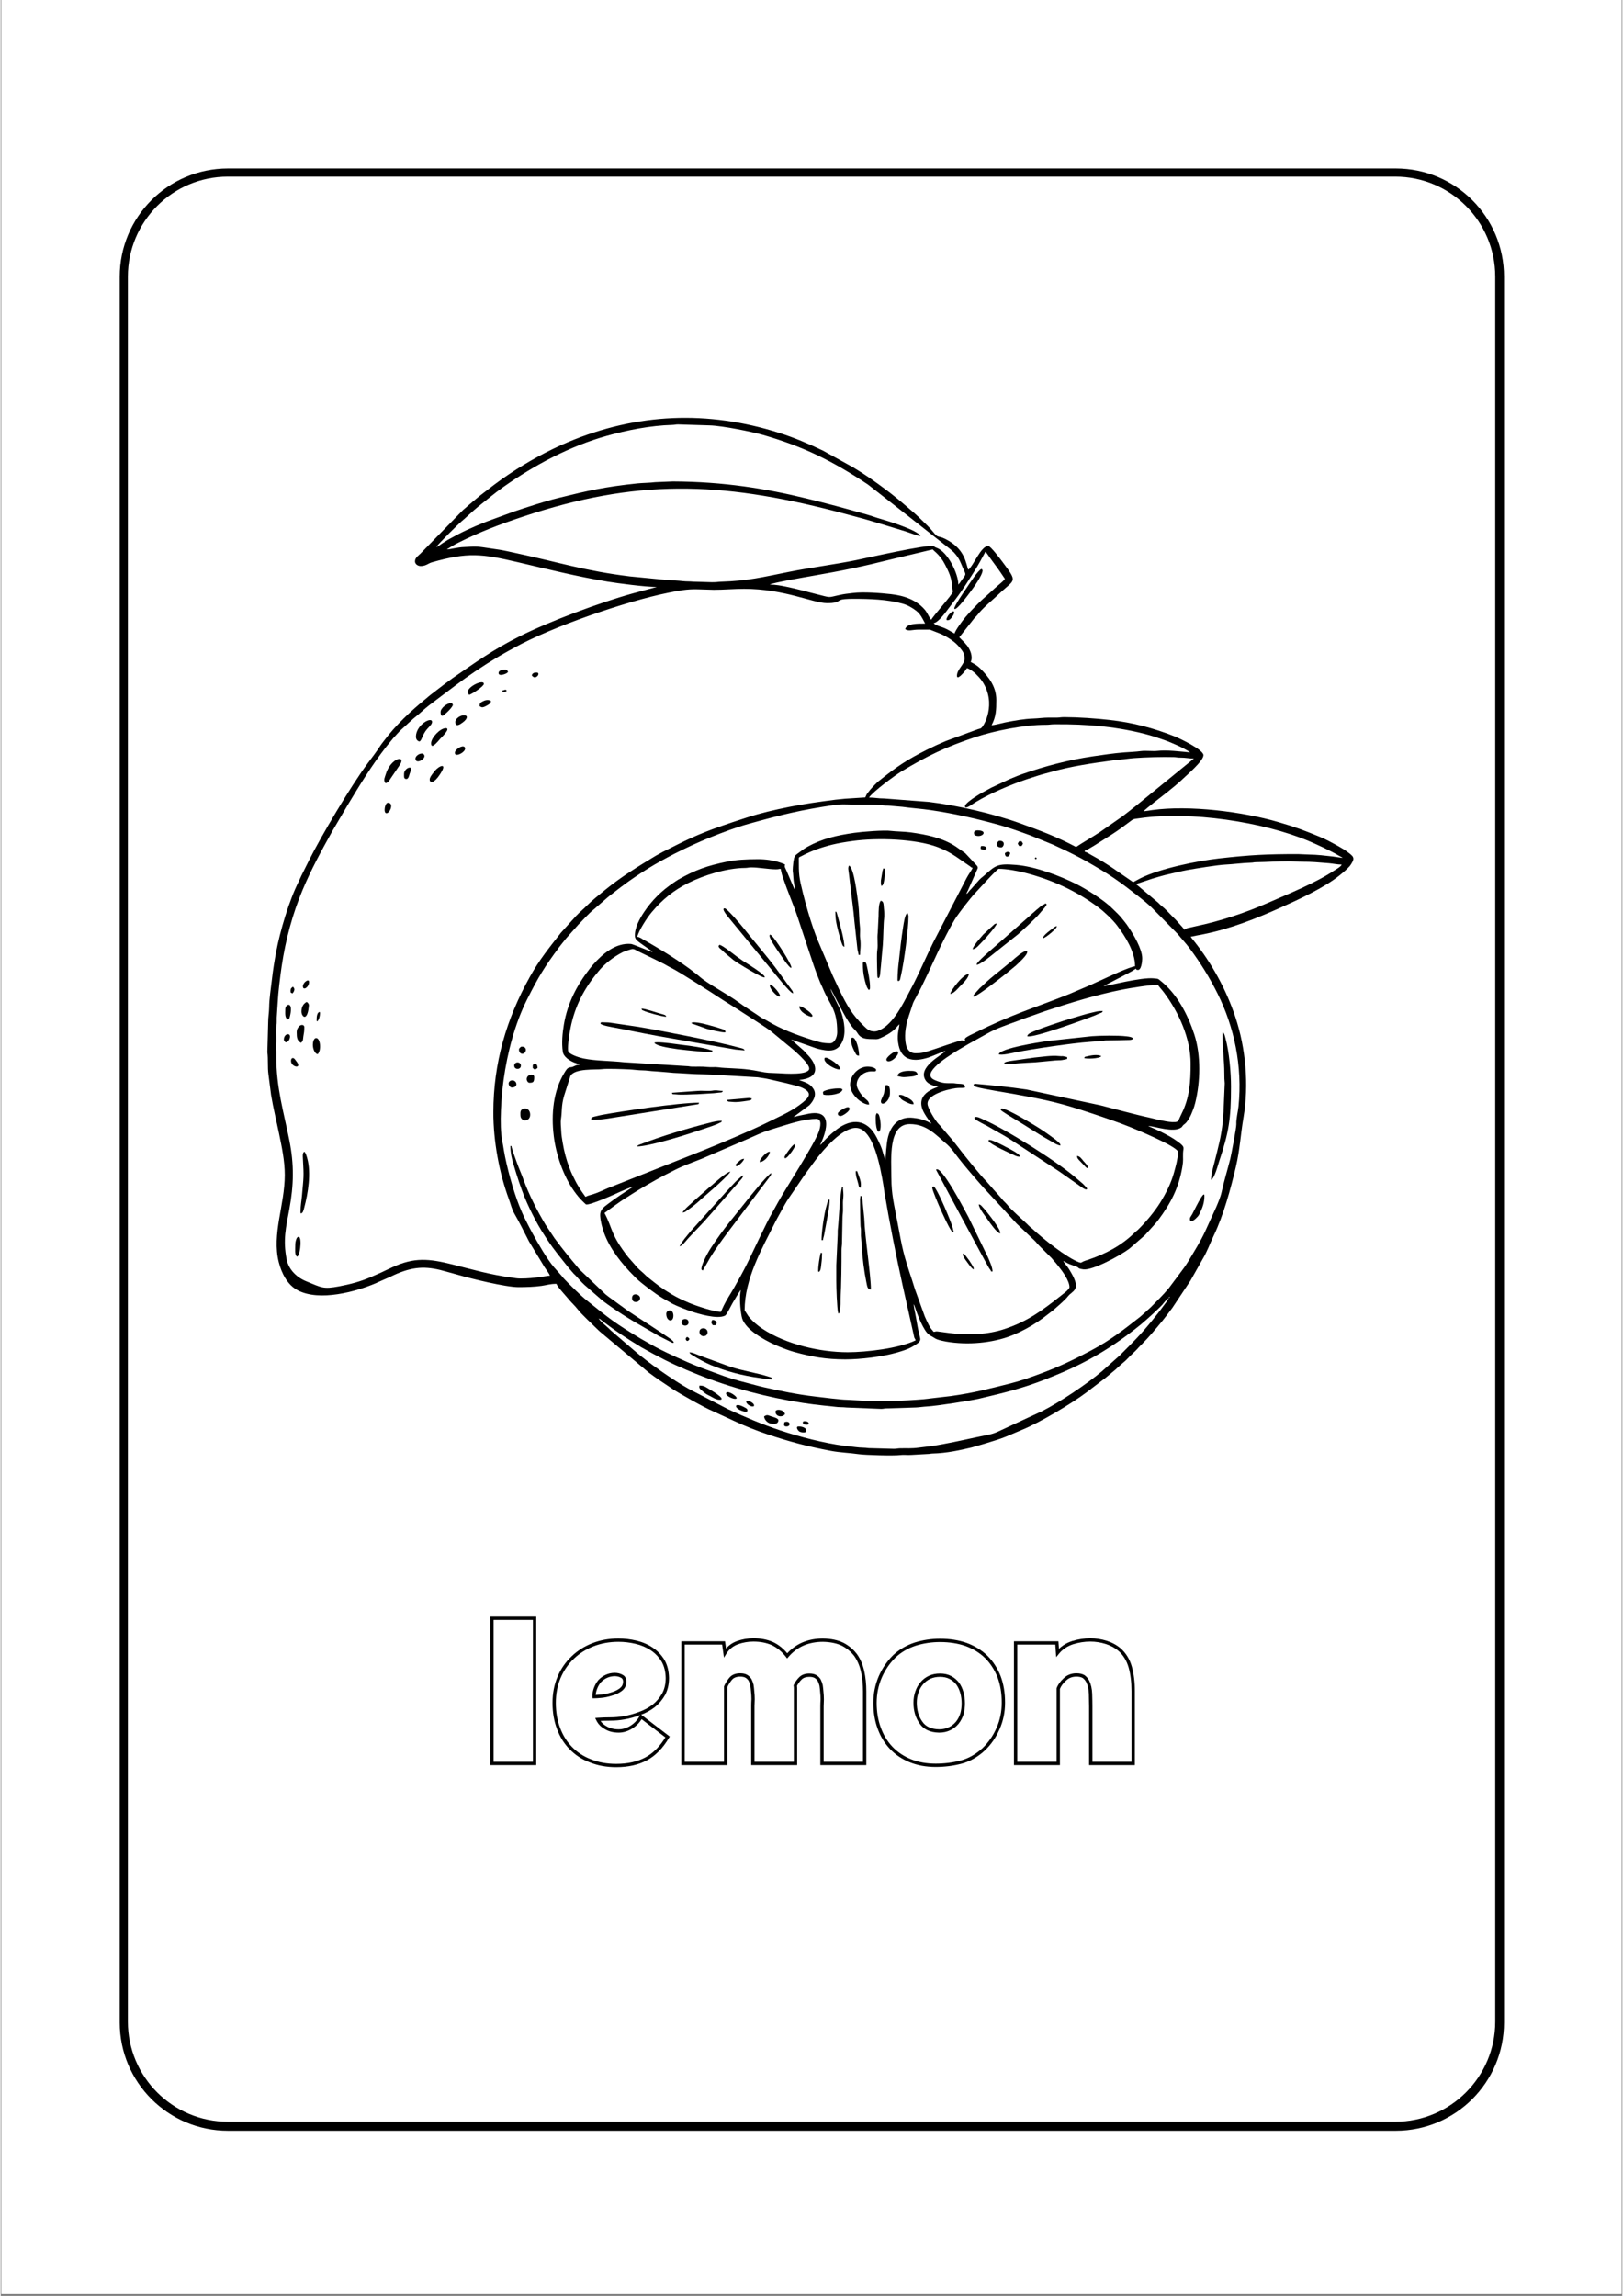 <svg xmlns="http://www.w3.org/2000/svg" xmlns:xlink="http://www.w3.org/1999/xlink" width="794" zoomAndPan="magnify" viewBox="0 0 594.96 842.25" height="1123" preserveAspectRatio="xMidYMid meet" version="1.0"><rect x="0" y="0" width="594.96" height="842.25" fill="#808080" stroke="none"/><defs><g/><clipPath id="f828717a2c"><path d="M 0.246 0 L 594.676 0 L 594.676 841.5 L 0.246 841.5 Z M 0.246 0 " clip-rule="nonzero"/></clipPath><clipPath id="1ca9ee28f1"><path d="M 43.656 61.805 L 551.578 61.805 L 551.578 782 L 43.656 782 Z M 43.656 61.805 " clip-rule="nonzero"/></clipPath><clipPath id="c38c9cdb70"><path d="M 83.371 61.805 L 511.867 61.805 C 533.801 61.805 551.578 79.586 551.578 101.52 L 551.578 741.953 C 551.578 763.887 533.801 781.668 511.867 781.668 L 83.371 781.668 C 61.438 781.668 43.656 763.887 43.656 741.953 L 43.656 101.52 C 43.656 79.586 61.438 61.805 83.371 61.805 Z M 83.371 61.805 " clip-rule="nonzero"/></clipPath><clipPath id="1a70c65425"><path d="M 0.656 0.805 L 508.578 0.805 L 508.578 720.703 L 0.656 720.703 Z M 0.656 0.805 " clip-rule="nonzero"/></clipPath><clipPath id="a78d9899a4"><path d="M 40.371 0.805 L 468.867 0.805 C 490.801 0.805 508.578 18.586 508.578 40.52 L 508.578 680.953 C 508.578 702.887 490.801 720.668 468.867 720.668 L 40.371 720.668 C 18.438 720.668 0.656 702.887 0.656 680.953 L 0.656 40.52 C 0.656 18.586 18.438 0.805 40.371 0.805 Z M 40.371 0.805 " clip-rule="nonzero"/></clipPath><clipPath id="3720fa7397"><rect x="0" width="509" y="0" height="721"/></clipPath><clipPath id="2b70c90d90"><path d="M 43.656 61.805 L 551.703 61.805 L 551.703 781.914 L 43.656 781.914 Z M 43.656 61.805 " clip-rule="nonzero"/></clipPath><clipPath id="c84cd7bb34"><path d="M 83.371 61.805 L 511.859 61.805 C 533.793 61.805 551.574 79.586 551.574 101.52 L 551.574 741.941 C 551.574 763.875 533.793 781.656 511.859 781.656 L 83.371 781.656 C 61.438 781.656 43.656 763.875 43.656 741.941 L 43.656 101.52 C 43.656 79.586 61.438 61.805 83.371 61.805 Z M 83.371 61.805 " clip-rule="nonzero"/></clipPath><clipPath id="750236744f"><path d="M 97.738 153 L 497 153 L 497 534 L 97.738 534 Z M 97.738 153 " clip-rule="nonzero"/></clipPath></defs><g clip-path="url(#f828717a2c)"><path fill="#ffffff" d="M 0.246 0 L 595.215 0 L 595.215 841.5 L 0.246 841.5 Z M 0.246 0 " fill-opacity="1" fill-rule="nonzero"/><path fill="#ffffff" d="M 0.246 0 L 595.215 0 L 595.215 841.5 L 0.246 841.5 Z M 0.246 0 " fill-opacity="1" fill-rule="nonzero"/></g><g clip-path="url(#1ca9ee28f1)"><g clip-path="url(#c38c9cdb70)"><g transform="matrix(1, 0, 0, 1, 43, 61)"><g clip-path="url(#3720fa7397)"><g clip-path="url(#1a70c65425)"><g clip-path="url(#a78d9899a4)"><path fill="#ffffff" d="M 0.656 0.805 L 508.578 0.805 L 508.578 721.027 L 0.656 721.027 Z M 0.656 0.805 " fill-opacity="1" fill-rule="nonzero"/></g></g></g></g></g></g><g clip-path="url(#2b70c90d90)"><g clip-path="url(#c84cd7bb34)"><path stroke-linecap="butt" transform="matrix(0.749, 0, 0, 0.749, 43.656, 61.804)" fill="none" stroke-linejoin="miter" d="M 53 0 L 624.827 0 C 654.098 0 677.827 23.73 677.827 53.001 L 677.827 907.657 C 677.827 936.928 654.098 960.657 624.827 960.657 L 53 960.657 C 23.729 960.657 -0 936.928 -0 907.657 L -0 53.001 C -0 23.73 23.729 0 53 0 Z M 53 0 " stroke="#000000" stroke-width="8" stroke-opacity="1" stroke-miterlimit="4"/></g></g><g clip-path="url(#750236744f)"><path fill="#000000" d="M 219.434 483.695 L 219.258 483.523 Z M 219.258 483.523 L 219.082 483.348 Z M 219.082 483.348 L 218.91 483.172 Z M 218.91 483.172 Z M 219.434 483.695 C 219.98 483.848 220.246 484.219 220.676 484.543 C 226.055 488.605 229.262 490.738 235.145 494.305 L 239.414 496.664 C 245.371 499.867 249.664 501.805 255.973 504.328 C 267.859 509.09 281.309 512.645 294.441 514.672 C 297.098 515.078 299.445 515.344 302.176 515.648 C 303.363 515.781 304.809 515.883 306.113 516.066 C 307.648 516.289 308.809 516.164 310.371 516.34 L 323.121 516.848 C 324.016 516.82 324.191 516.664 325.203 516.664 L 335.84 516.324 C 337.082 516.266 338.496 516.039 339.84 515.965 C 343.551 515.758 355.809 513.848 359.223 513.043 C 368.145 510.934 374.738 509.355 383.113 506.082 C 384.25 505.633 385.246 505.227 386.34 504.785 C 398.801 499.77 408.266 494.012 418.234 485.957 C 418.715 485.566 419.008 485.266 419.453 484.91 C 420.668 483.93 425.555 479.445 426.305 478.504 C 426.977 477.668 427.664 476.801 428.543 476.211 C 428.387 476.812 427.023 478.539 426.578 479.129 C 425.855 480.09 425.242 480.98 424.484 481.91 C 423.73 482.84 423.082 483.68 422.309 484.617 C 417.961 489.949 415.488 492.301 410.547 497.27 L 404.09 503.016 C 398.504 507.742 388.602 514.371 382.125 517.66 L 365.457 525.395 C 364.055 525.949 363.383 526.141 361.664 526.48 C 356.273 527.562 351.039 528.824 345.484 529.828 C 344.008 530.094 342.852 530.301 341.301 530.527 C 339.746 530.75 338.512 530.824 336.941 531.051 C 334.102 531.457 332.441 531.242 329.895 531.316 C 328.988 531.34 328.707 531.508 327.637 531.5 L 318.473 531.25 C 316.895 531.008 315.523 531.125 313.941 530.898 C 312.355 530.676 311.094 530.602 309.566 530.402 C 302.004 529.406 293.047 527.078 285.965 524.719 C 279.473 522.562 273.082 519.844 266.871 516.973 L 252.402 509.48 C 246.703 506.289 237.504 499.867 232.348 495.367 L 224.473 488.605 C 223.949 488.207 223.691 487.898 223.211 487.426 C 222.355 486.578 220.297 485.043 219.414 483.723 Z M 428.57 476.195 C 428.941 475.938 428.801 476.172 428.918 475.672 C 428.543 475.93 428.684 475.699 428.57 476.195 Z M 429.094 475.5 L 428.918 475.672 Z M 429.094 475.5 Z M 327.488 513.863 C 325.098 513.863 317.781 514.105 315.707 513.789 L 310.578 513.516 C 308.121 513.5 301.445 512.617 298.715 512.305 C 292.383 511.582 285.941 510.25 279.84 508.871 C 277.73 508.391 275.945 507.852 273.879 507.336 C 270.227 506.43 266.066 505.168 262.582 503.812 L 257.102 501.797 C 255.367 501.098 253.664 500.449 251.906 499.668 C 246.844 497.418 241.719 495.125 236.957 492.301 C 236.125 491.805 235.43 491.461 234.625 490.973 C 225.051 485.176 223.391 483.77 215.051 477.078 C 212.727 475.215 208.391 470.945 206.574 468.988 C 206.184 468.562 206.125 468.363 205.711 467.93 L 203.086 464.977 C 200.324 461.801 197.117 456.07 195.086 452.398 C 194.156 450.723 193.41 449.203 192.527 447.457 C 191.648 445.711 190.941 444.078 190.219 442.266 C 188.02 436.766 185.57 427.797 184.594 421.914 C 184.402 420.777 184.254 419.738 184.027 418.645 C 182.816 412.711 183.762 401.531 184.492 396.234 C 185.887 386.141 188.668 375.477 193.168 366.547 C 197.309 358.332 199.469 354.77 204.84 347.535 C 205.418 346.754 205.969 346.113 206.531 345.391 C 206.816 345.035 207.07 344.695 207.379 344.32 L 211.895 339.246 C 213.555 337.602 215.902 334.902 217.688 333.539 L 222.82 329.078 C 226.098 326.512 229.219 324.047 232.715 321.711 C 235.809 319.645 238.848 317.699 242.203 315.863 C 243.938 314.918 245.391 314.094 247.199 313.188 C 251.523 311.02 255.84 308.984 260.363 307.176 C 264.891 305.363 269.738 303.512 274.543 302.184 C 286.605 298.844 293.395 297.141 305.996 295.289 C 308.004 295 309.648 295.082 311.59 295.125 C 311.797 295.125 312.203 295.164 312.488 295.172 C 315.5 295.258 320.82 294.973 323.75 295.422 C 324.465 295.531 324.812 295.496 325.57 295.523 L 330.867 295.98 C 334.301 296.469 337.766 296.676 341.176 297.176 C 349.867 298.453 358.176 300.355 366.387 302.641 C 370.355 303.746 374.199 305.164 377.867 306.496 L 386.035 309.832 C 386.93 310.223 387.801 310.672 388.656 311.047 C 390.484 311.859 392.027 312.648 393.828 313.547 C 397.184 315.223 400.43 317.133 403.656 319.062 C 406.887 320.988 409.867 323.039 412.812 325.25 L 417.148 328.59 C 418.949 330 420.727 331.406 422.344 332.973 L 431.855 342.633 C 433.277 344.402 434.852 346.039 436.215 347.867 C 440.133 353.109 443.504 358.539 446.465 364.473 C 452.574 376.707 455.656 391.102 454.16 405.887 C 453.961 407.836 453.266 410.512 453.363 412.438 C 453.422 413.492 451.504 423.652 451.125 425.164 C 450.129 429.094 448.801 433.41 447.984 437.199 C 447.57 439.133 446.684 441.129 446.02 442.73 L 441.867 451.836 C 440.09 455.637 437.84 459.168 435.699 462.758 C 435.242 463.531 434.695 464.277 434.172 465.066 C 434.172 465.066 428.816 472.293 428.512 472.648 C 426.492 475.043 424.328 477.176 422.07 479.461 C 421.355 480.184 420.781 480.574 420.07 481.297 L 418.035 483.098 C 411.777 487.973 407.352 491.539 400.039 495.434 C 393.922 498.699 388.523 501.297 381.883 503.773 C 378.172 505.16 374.363 506.539 370.461 507.512 C 362.395 509.52 357.172 510.949 348.605 512.145 L 338.453 513.324 C 334.766 513.605 331.348 513.855 327.488 513.855 Z M 434.32 341.047 C 435.078 340.543 435.094 340.531 436.191 340.309 C 436.844 340.176 437.551 339.977 438.316 339.82 C 447.555 337.891 456.57 334.902 465.168 331.121 C 472.531 327.883 482.527 323.863 489.184 319.402 C 489.789 318.996 491.809 317.914 492.008 317.168 C 490.504 317.168 488.77 316.785 487.281 316.66 C 483.57 316.355 480.973 316.105 477.363 316.121 C 475.695 316.129 474.332 315.945 472.48 315.945 C 468.582 315.945 464.422 316.246 460.629 316.289 C 459.691 316.297 459.598 316.453 458.727 316.469 C 455.656 316.555 452.035 317.051 449.488 317.16 C 446.492 317.285 438.348 318.637 435.441 319.152 C 433.102 319.566 430.977 320.168 428.875 320.605 C 426.594 321.09 424.719 321.703 422.574 322.316 L 416.551 324.312 L 424.785 331.238 C 425.176 331.637 425.398 331.902 425.855 332.262 C 427.316 333.391 428.926 335.219 430.27 336.562 C 430.668 336.961 431.035 337.285 431.398 337.699 L 433.375 339.91 C 433.75 340.391 434.039 340.633 434.32 341.055 Z M 397.723 312.102 L 397.723 312.449 C 398.57 312.648 399.449 313.281 400.164 313.672 C 406.645 317.184 409.977 319.91 415.504 323.613 L 418.234 322.16 C 425.34 318.605 439.035 315.812 447.062 314.91 C 458.387 313.629 464.371 313.32 475.977 313.32 L 480.328 313.504 C 482.984 313.531 485.93 313.879 488.535 314.176 L 492.355 314.719 C 492.121 314.52 492.297 314.645 491.949 314.426 L 490.82 313.812 C 488.078 312.152 482.793 309.727 479.902 308.512 C 463.012 301.41 436.246 297.5 418.012 300.148 C 415.414 300.523 415.793 300.273 414.051 301.594 C 412.965 302.406 412.016 303.09 410.938 303.887 C 409.859 304.684 408.863 305.316 407.727 306.078 L 401.109 310.273 C 400.43 310.68 398.328 311.953 397.723 312.117 Z M 353.801 295.715 C 353.801 294.859 356.523 293.023 357.246 292.539 C 359.797 290.828 361.141 290.273 363.438 288.969 L 370.078 285.855 C 371.723 285.207 373.102 284.566 374.82 283.969 C 383.203 281.035 391.855 278.762 400.727 277.457 C 404.445 276.918 408.406 276.32 412.191 276.027 C 414.168 275.879 416.523 275.785 418.324 275.539 C 420.227 275.281 422.691 275.68 424.625 275.438 C 427.797 275.055 432.926 275.719 436.398 276.012 C 435.625 275.34 432.594 273.801 431.789 273.469 C 430.09 272.762 428.609 272.039 426.836 271.449 C 425.059 270.859 423.332 270.223 421.445 269.691 C 410.465 266.625 398.676 265.562 386.375 265.711 C 385.312 265.727 384.691 265.902 383.418 265.895 C 375.727 265.844 364.645 268.062 357.469 270.445 C 346.863 273.984 339.914 277.266 330.359 283.078 C 328.078 284.465 320.051 290.379 318.578 292.574 C 320.672 292.574 321.902 292.93 324.16 292.922 L 340.512 294.176 C 350.84 295.422 364.227 298.488 373.98 302.016 C 381.469 304.727 387.363 306.902 394.566 310.715 C 397.582 308.695 400.41 307.176 403.352 305.207 L 411.668 299.41 C 413.484 298.047 415.137 296.691 416.949 295.273 L 437.785 278.277 C 436.148 278.277 434.613 277.914 432.902 277.93 C 431.773 277.945 431.398 277.781 430.469 277.746 C 426.328 277.621 419.93 277.805 415.836 278.113 C 415.211 278.164 414.051 278.27 413.312 278.379 C 411.586 278.621 409.824 278.719 408.281 278.926 C 400.777 279.93 392.418 281.129 385.223 283.23 C 383.684 283.676 382.355 283.961 380.863 284.449 C 379.367 284.941 378.082 285.32 376.77 285.762 C 370.711 287.781 363.258 290.922 357.719 294.25 C 356.086 295.238 353.785 297.125 353.785 295.723 Z M 331.844 230.844 C 332.352 228.676 336.359 228.75 339.168 228.75 C 338.238 226.996 337.516 225.328 335.961 224.113 C 334.484 222.969 332.801 221.973 330.809 221.422 C 325.156 219.871 318.871 219.68 312.852 219.68 C 307.215 219.68 308.047 220.344 306.824 220.801 C 305.605 221.258 304.402 221.25 303.09 221.25 C 298.066 221.25 287.535 216.016 272.766 216.016 C 268.93 216.016 265.445 216.363 261.609 216.363 L 255.691 216.184 C 251.773 216.066 248.762 216.68 245.066 217.418 C 229.574 220.527 202.23 229.895 188.293 237.688 C 187.562 238.094 186.984 238.395 186.262 238.793 C 185.57 239.164 185.023 239.473 184.367 239.863 C 183.711 240.254 183.133 240.57 182.492 240.949 C 177.012 244.23 171.633 247.828 166.547 251.676 C 166.547 251.676 157.488 258.5 157.207 258.719 C 155.281 260.188 153.539 261.973 151.637 263.426 C 151.031 263.891 150.676 264.359 150.066 264.824 L 146.973 267.656 C 145.902 268.652 145.113 269.648 144.09 270.703 L 141.426 273.961 C 136.129 280.754 131.672 288.07 127.207 295.48 C 126.445 296.75 121.719 304.809 121.719 304.809 C 117.754 311.918 113.977 318.777 110.762 326.453 C 107.117 335.152 104.527 344.645 103.094 354.355 C 102.555 358.008 101.797 364.039 101.625 367.711 L 101.266 373.285 C 101.234 374.332 101.324 375.152 101.176 376.148 C 100.918 377.875 101.133 380.195 101.109 382.012 C 101.094 383.152 100.801 383.477 101 384.723 C 101.148 385.652 101.102 386.582 101.102 387.586 C 101.102 399.074 103.816 407.863 105.906 418.352 C 107.676 427.215 107.535 434.758 105.883 443.637 C 104.629 450.371 103.516 454.773 104.887 461.918 C 105.617 465.738 108.598 468.621 112.098 470.043 C 117.793 472.352 118.234 473 124.176 471.887 C 128.238 471.121 132.188 470.098 135.898 468.438 C 137.699 467.633 139.336 466.984 141.07 466.113 L 143.684 464.891 C 151.672 461.188 157.141 461.719 165.551 463.82 C 173.379 465.781 179.281 467.551 187.383 468.664 C 188.527 468.82 189.398 469.02 190.684 469.02 C 196.156 469.02 200.074 468.008 201.492 467.973 C 201.328 467.344 199.984 465.531 199.543 464.867 L 193.824 455.414 C 192.105 452.109 190.477 448.688 188.602 445.465 C 187.441 443.461 187.23 442.035 186.5 440.066 C 182.867 430.23 180.75 418.625 180.75 408.152 C 180.75 389.848 185.582 373.75 194.113 358.398 C 197.684 351.988 201.152 347.785 205.57 342.137 L 211.113 335.996 C 212.383 334.629 213.789 333.516 215.125 332.16 C 216.867 330.391 219.547 328.258 221.492 326.672 C 227.617 321.66 233.668 317.973 240.316 313.945 L 242.793 312.582 C 246.293 310.855 249.848 308.961 253.426 307.359 C 260.473 304.195 266.406 302.301 273.703 299.926 C 278.785 298.27 283.98 297.082 289.309 296.004 C 294.641 294.926 300.676 294.078 306.352 293.355 C 307.383 293.223 308.617 293.164 309.84 293.004 L 317.211 292.531 C 317.609 291.703 317.543 291.609 318.133 290.836 C 319.211 289.402 320.414 288.137 321.703 286.91 C 322.059 286.566 322.125 286.559 322.473 286.285 C 328.684 281.285 332.602 278.652 339.812 275.039 C 342.09 273.902 344.348 272.863 346.746 271.859 C 346.746 271.859 358.219 267.605 358.582 267.488 C 358.832 267.414 359.363 267.289 359.531 267.215 C 360.793 266.684 365.523 258.02 360.129 249.945 C 359.398 248.852 358.609 248.07 357.695 247.148 C 357.047 246.492 355.477 245.328 354.516 245.105 C 354.242 245.52 354.051 245.793 353.719 246.227 C 353.504 246.508 350.855 249.738 350.855 247.895 C 350.855 245.504 353.645 243.758 353.645 241.617 C 353.645 239.473 352.746 238.625 351.504 237.129 C 349.957 235.277 347.07 233.508 344.926 232.547 L 340.918 230.977 L 336.734 230.977 C 334.352 230.977 333.172 231.691 331.855 230.801 Z M 341.957 201.547 C 342.387 202.188 344.605 203.406 346.547 207.246 C 347.766 209.645 348.828 211.723 349.086 214.996 C 349.129 215.477 349.344 216.988 349.336 217.098 C 349.262 218.043 341.664 226.473 341.434 227.363 C 340.77 226.879 340.129 224.953 339.117 223.75 C 336.062 220.137 331.637 218.516 326.605 217.961 C 322.84 217.535 316.438 217.047 312.629 217.543 C 310.039 217.887 310.113 217.762 307.348 218.367 C 303.363 219.238 304.809 219.332 299.121 217.91 C 295.488 216.996 292 215.992 288.207 215.227 C 286.312 214.844 284.328 214.453 282.18 214.453 C 282.918 213.816 296.434 211.496 297.215 211.363 C 309.125 209.297 315.574 207.977 327.18 205.078 L 341.957 201.555 Z M 349.965 232.414 C 348.695 231.738 347.699 231.008 346.23 230.395 C 345.059 229.902 342.91 229.422 342.297 228.574 C 343.988 228.434 346.777 224.523 347.898 223.02 C 349.52 220.852 351.203 218.75 352.723 216.508 C 353.129 215.906 353.41 215.426 353.852 214.844 L 357.188 209.637 C 358.684 207.211 359.961 204.938 361.297 202.41 C 361.723 202.719 362.668 204.238 363.09 204.805 C 363.746 205.684 364.285 206.457 364.934 207.32 C 366.16 208.938 367.316 210.668 368.445 212.352 C 367.84 213.258 366.816 213.949 366.047 214.664 C 365.547 215.129 365.191 215.344 364.734 215.793 C 363.09 217.387 360.293 219.711 358.457 221.547 C 356.797 223.211 355.379 224.73 353.852 226.523 C 352.914 227.629 350.242 231.227 349.965 232.395 Z M 163.664 201.547 Z M 159.656 200.848 Z M 159.832 200.676 L 159.656 200.848 Z M 159.832 200.676 C 160.43 200.516 161.414 199.734 161.988 199.348 L 164.129 198 C 169.508 195.012 172.258 193.738 178.227 191.355 L 188.426 187.617 C 193.234 186.023 199.508 183.93 204.301 182.75 C 215.465 180 221.523 178.59 233.57 177.336 C 235.328 177.152 238.551 177.117 240.094 176.887 L 246.617 176.613 C 265.371 176.711 280.645 179.211 295.762 182.891 C 303.961 184.887 309.605 186.43 317.648 188.715 C 319.492 189.238 321.18 189.902 322.953 190.383 C 324.848 190.898 336.875 194.613 337.422 196.664 C 336.637 196.645 333.266 195.367 332.262 195.027 C 332.262 195.027 318.598 190.84 316.863 190.383 C 313.352 189.461 309.848 188.48 306.27 187.559 C 263.645 176.594 233.078 175.699 191.582 189.535 C 182.848 192.453 176 195.035 167.859 199.105 C 167.078 199.496 166.488 199.836 165.707 200.27 L 163.672 201.547 C 165.004 201.547 167.508 200.758 170.125 200.676 C 172.488 200.602 173.809 200.309 176.848 200.75 L 183.066 201.672 C 185.191 202.035 187.082 202.492 188.984 202.891 C 205.18 206.348 214.293 209.422 230.797 211.449 L 243.82 212.711 C 245.855 212.867 248.484 212.977 250.477 213.199 C 251.605 213.324 252.934 213.258 253.965 213.375 L 260.902 213.582 C 262.996 213.582 263.055 213.434 264.215 213.398 C 274.16 213.102 279.508 211.723 289.336 209.762 C 297.363 208.16 305.906 207.086 313.676 205.516 C 317.25 204.793 340.312 199.547 342.254 200.367 C 342.66 200.543 342.488 200.508 342.801 200.699 C 343.066 200.859 343.051 200.84 343.41 200.965 C 347.5 202.477 351.359 210.461 351.359 214.453 C 351.543 214.238 351.727 214.039 351.918 213.789 L 353.352 211.738 C 353.762 211.172 354.102 210.824 353.816 210.102 C 353.637 209.645 353.305 208.973 353.113 208.523 C 352.598 207.359 352.266 206.414 351.66 205.27 C 351.402 204.785 351.012 204.18 350.695 203.789 C 349.336 202.094 349.684 202.66 348.355 201.422 C 348.355 201.422 318.723 178.09 318.18 177.734 C 304.918 168.914 294.508 163.855 279.848 159.594 C 275.828 158.422 264.832 156.164 260.039 156.047 L 248.535 155.688 C 247.531 155.688 247.348 155.848 246.453 155.871 C 238.227 156.105 229.809 157.797 222.254 159.918 C 208.824 163.68 195.941 170.547 184.574 178.539 C 180.957 181.082 178.492 183.258 175.262 185.789 C 173.551 187.129 170.074 190.492 169.062 191.273 C 168.355 191.812 160.41 199.586 159.82 200.691 Z M 151.996 205.906 C 151.996 206.961 153.066 207.652 154.086 207.652 C 156.035 207.652 156.809 206.664 158.262 206.258 C 171.367 202.551 176.398 203.117 189.672 206.223 C 200.629 208.789 211.52 211.508 222.629 213.359 C 226.355 213.98 236.664 215.328 240.699 215.328 L 231.777 217.727 C 219.664 221.098 201.387 227.926 190.453 233.402 C 180.559 238.352 174.355 242.887 165.867 248.734 C 164.68 249.555 163.758 250.336 162.555 251.176 L 157.82 254.805 C 157.215 255.277 156.766 255.695 156.203 256.152 C 150.484 260.812 144.98 265.926 140.539 271.867 C 140.105 272.449 139.625 273.012 139.277 273.57 C 137.832 275.852 136.141 277.988 134.535 280.164 C 128.293 288.613 117.578 306.684 113.07 315.707 C 112.422 317 110.621 320.605 110.281 321.289 C 109.918 322.02 109.719 322.59 109.352 323.324 C 105.758 330.457 102.469 341.605 101.027 349.344 C 100.41 352.625 99.906 355.734 99.516 359.172 C 99.125 362.609 98.52 366.23 98.484 369.652 C 98.469 371.25 98.121 373.234 98.129 374.879 L 97.828 385.992 C 98.18 388.543 97.855 391.516 98.227 394.133 L 99.199 401.707 C 99.996 406.516 101.141 411.109 102.121 415.867 C 103.102 420.629 104.223 425.887 104.223 431.027 C 104.223 442.059 99.398 452.707 102.023 463.047 C 103.059 467.133 105.219 471.438 109.094 473.406 C 117.047 477.457 130.203 473.91 137.633 470.738 C 138.996 470.156 140.172 469.551 141.492 469.02 C 142.812 468.488 144.051 467.809 145.453 467.227 C 152.227 464.402 156.809 464.52 163.715 466.543 C 165.137 466.961 166.438 467.266 167.816 467.676 C 172.414 469.027 185.223 472.184 189.973 472.184 C 192.703 472.184 195.875 472.086 198.391 471.719 C 200.473 471.422 201.586 470.965 203.91 470.965 C 204.199 472.051 207.379 475.383 208.293 476.52 C 209.363 477.848 210.75 479.07 211.754 480.383 C 213.105 482.16 216.992 485.707 218.859 487.574 C 219.473 488.191 219.746 488.414 220.418 488.98 L 237.777 503.523 C 240.566 505.625 243.422 507.484 246.336 509.438 C 248.844 511.113 258.324 516.48 261.277 517.676 L 269.156 521.305 C 273.164 523.184 277.289 524.828 281.492 526.223 C 289.52 528.898 295.719 530.566 304.578 532.246 C 307.93 532.887 311.449 532.969 314.859 533.465 C 317.086 533.789 327.68 534.105 329.969 533.789 C 331.324 533.609 332.734 533.848 334.094 533.734 L 340.039 533.398 C 340.977 533.391 341.066 533.234 341.938 533.219 C 347.203 533.086 351.918 532.012 356.273 530.992 L 361.008 529.621 C 363.703 528.75 366.137 528.117 368.859 527.012 L 374.738 524.52 C 381.137 521.922 392.934 514.91 398.438 510.742 L 405.461 505.383 C 406.305 504.727 406.902 504.156 407.75 503.488 C 409.32 502.262 410.656 500.816 412.207 499.578 C 412.898 499.02 413.652 498.164 414.316 497.5 C 415.387 496.422 416.5 495.516 417.461 494.371 C 417.793 493.98 418.137 493.68 418.5 493.316 C 421.289 490.523 423.746 487.582 426.262 484.512 C 427.547 482.941 428.652 481.414 429.891 479.77 L 436.512 469.824 L 441.047 461.801 C 442.656 459.117 443.719 456.086 445.07 453.27 C 448.684 445.754 451.305 436.02 453.184 428.078 C 454.676 421.727 454.918 416.219 455.961 410.105 C 458.039 397.918 456.809 384.531 453 373.086 C 449.621 362.941 444.309 353.316 437.668 345.012 C 437.301 344.555 436.91 344.113 436.598 343.641 C 438.051 343.297 439.625 343.051 441.113 342.75 C 451.141 340.758 460.66 336.969 469.875 332.824 C 476.258 329.961 485.5 325.707 491.168 321.172 C 492.305 320.266 493.109 319.609 494.148 318.57 C 494.754 317.973 494.938 317.816 495.434 317.066 C 497.043 314.645 496.312 314.145 494.055 312.477 C 493.078 311.754 491.941 311.062 490.844 310.457 C 488.754 309.293 486.254 307.914 484.02 307 C 477.992 304.535 475.496 303.555 468.855 301.602 C 455.797 297.758 436.074 295.289 422.551 297.168 C 421.48 297.316 420.277 297.539 419.34 297.617 C 419.863 296.844 426.586 291.758 428.012 290.598 C 429.965 289 431.949 287.465 433.758 285.703 C 435.211 284.293 441.293 279.168 441.293 277.031 C 441.293 275.023 432.621 270.902 430.613 270.105 C 423.016 267.098 415.328 265.062 406.961 264.125 C 401.715 263.535 395.641 263.102 390.227 263.078 C 389.008 263.078 388.484 263.246 387.445 263.262 C 386.465 263.27 385.453 263.262 384.473 263.254 C 382.656 263.246 380.695 263.551 378.895 263.602 C 375.516 263.711 371.75 264.375 368.477 265.039 C 367.266 265.289 364.691 266.02 363.555 266.043 C 365.207 262.922 365.297 260.453 365.297 256.801 C 365.297 251.773 362.402 248.27 359.422 245.246 C 358.367 244.184 357.23 243.559 355.895 242.844 C 356.848 240.859 355.629 238.219 354.574 236.84 C 353.637 235.609 352.008 234.191 351.711 233.773 L 357.246 226.758 C 357.719 226.223 358.078 225.977 358.508 225.402 C 360.359 222.977 364.07 219.988 366.395 217.77 C 372.129 212.305 373.367 213.891 367.375 205.891 C 366.727 205.027 363.156 200.285 362.344 200.285 C 359.613 200.285 356.855 207.66 355.023 209.008 C 354.117 207.113 354.117 201.414 346.488 197.668 C 343.551 196.223 344.207 197.758 341.93 194.91 C 340.836 193.539 339.5 192.344 338.254 191.09 C 336.203 189.031 333.953 187.109 331.73 185.234 C 331.215 184.801 330.816 184.461 330.316 184.031 C 329.414 183.242 328.559 182.609 327.629 181.844 C 326.699 181.082 325.785 180.391 324.781 179.637 C 320.914 176.738 317.055 174.012 312.867 171.504 L 301.762 165.348 C 296.625 162.883 291.121 160.539 285.648 158.805 C 259.426 150.48 233.477 151.543 208.191 162.168 C 200.629 165.348 193.426 169.344 186.609 173.879 L 183.82 175.797 C 182.809 176.504 182.012 177.16 181 177.859 L 175.676 181.953 C 174.781 182.668 174 183.375 173.113 184.098 C 172.598 184.512 172.297 184.828 171.793 185.219 C 171.211 185.676 171.004 185.957 170.496 186.363 C 169.941 186.805 169.809 186.93 169.301 187.426 L 154.055 203.035 C 153.348 203.789 152.004 204.555 152.004 205.867 Z M 151.996 205.906 " fill-opacity="1" fill-rule="evenodd"/></g><path fill="#000000" d="M 272.941 480.73 C 272.941 469.086 279.207 458.254 284.273 448.121 C 284.66 447.34 285.02 446.75 285.434 445.969 C 289.293 438.801 288.902 440.039 293.164 433.645 C 294.938 430.977 296.84 428.387 298.766 425.82 C 302.012 421.484 308.727 413.758 313.73 413.758 C 320.289 413.758 322.82 428.684 323.844 434.684 C 323.992 435.586 324.074 436.469 324.242 437.422 C 326.02 447.973 328.559 460.938 330.891 471.402 L 335.191 490.641 C 335.398 491.188 335.547 491.148 335.695 491.703 C 329.527 494.668 317.582 496.062 310.777 496.062 C 300.559 496.062 288.098 493.141 279.582 487.527 C 277.613 486.23 275.805 484.684 274.328 482.84 L 272.957 480.723 Z M 334.809 478.113 C 334.809 478.113 334.859 478.164 334.859 478.164 Z M 231.984 435.398 Z M 326.789 432.082 C 326.789 438.223 327.82 441.926 328.957 448.055 C 330.922 458.621 331.113 459.801 334.395 469.645 C 334.793 470.832 335.109 471.977 335.48 473.09 L 339.051 482.949 C 339.566 484.105 339.938 484.926 340.496 486.031 C 341.324 487.676 341.781 487.816 342.297 488.59 C 342.859 488.539 343.012 488.383 343.656 488.43 L 347.668 488.961 C 354.531 489.934 361.961 489.668 368.41 487.516 C 376.887 484.684 382.09 480.758 388.898 475.406 C 389.57 474.875 390.109 474.418 390.742 473.938 C 391.082 473.68 392.137 472.668 392.137 472.191 C 392.137 469.918 389.605 466.387 388.184 464.641 C 387.57 463.887 387.195 463.348 386.516 462.648 C 386.102 462.219 386.043 462.027 385.652 461.602 L 381.121 457.066 C 380.422 456.379 380.051 455.812 379.379 455.148 L 372.754 448.871 L 360.375 435.438 C 357.934 432.688 353.195 427.223 351.203 424.559 C 349.984 422.93 348.523 420.895 346.945 419.574 C 343.285 416.516 339.84 412.371 333.578 412.371 C 325.543 412.371 326.781 425.09 326.781 432.074 Z M 300.301 420.395 C 300.301 420.395 300.352 420.445 300.352 420.445 C 300.352 420.422 300.316 420.379 300.301 420.395 Z M 300.648 420.047 Z M 264.227 481.254 L 265.328 478.871 C 266.574 476.379 267.762 474.691 269.098 472.352 C 270.758 469.453 272.336 466.594 273.871 463.52 C 275.406 460.449 281.227 447.945 282.844 445.297 L 285.27 440.922 C 288.324 435.445 298.516 419.848 300.203 415.055 C 300.691 413.668 301.488 410.453 299.262 410.453 C 295.297 410.453 290.598 411.891 286.871 413.047 C 279.738 415.254 280.555 414.93 274.168 417.781 L 257.234 425.07 C 253.773 426.461 250.703 427.504 247.383 429.168 C 241.977 431.867 238.883 433.629 233.891 436.602 C 232.406 437.48 231.129 438.379 229.617 439.301 C 228.105 440.223 226.812 441.137 225.457 442.117 L 221.523 444.98 C 224.68 450.945 223.625 452.715 230.238 461.203 L 232.531 463.797 C 234.09 465.754 234.922 466.188 236.207 467.434 C 236.73 467.941 236.871 468.121 237.48 468.605 C 241 471.363 241.91 472.234 246.129 474.777 C 248.312 476.098 250.445 477.059 252.793 478.047 C 255.145 479.035 261.801 481.262 264.227 481.262 Z M 290.539 409.754 L 290.59 409.805 C 290.59 409.805 290.523 409.773 290.539 409.754 Z M 214.559 439.051 C 215.457 438.578 216.312 438.41 217.414 438.07 C 219.348 437.473 221.125 436.543 222.727 435.887 L 257.434 422.133 C 262.797 419.988 275.539 414.664 280.902 411.957 C 284.961 409.906 289.336 408.121 293.012 405.41 C 296.691 402.703 298.176 400.961 293.977 398.992 C 292.215 398.168 284.246 396.457 282.047 395.934 C 280.703 395.617 279.316 395.438 277.73 395.195 L 263.734 394.383 C 261.445 394.125 254.539 394.066 254.023 393.984 L 249.25 393.699 C 247.672 393.66 246.094 393.535 244.684 393.383 C 243.895 393.301 242.906 393.219 242.27 393.184 C 241.297 393.137 240.84 393.035 240.004 393.012 C 238.477 392.961 236.973 392.66 235.469 392.66 C 233.969 392.66 232.141 392.379 230.762 392.312 C 228.805 392.215 222.312 391.949 220.555 392.215 C 218.551 392.512 210.418 391.805 208.996 394.781 L 206.684 402.055 C 205.637 405.77 205.992 407.664 205.586 410.379 C 205.344 411.957 205.609 413.352 205.652 414.988 C 205.684 416.219 205.984 418.012 206.176 419.168 C 206.723 422.465 207.535 425.48 208.691 428.512 C 209.504 430.645 209.871 431.242 210.883 433.297 C 211.406 434.352 212.035 435.305 212.617 436.27 C 213.199 437.23 213.93 438.129 214.543 439.051 Z M 341.086 394.414 C 341.086 390.852 351.859 384.863 355.203 382.91 L 362.16 379.055 C 364.926 377.445 369.547 375.832 372.512 374.77 C 374.355 374.113 376.074 373.398 377.875 372.809 C 379.676 372.219 381.32 371.539 383.145 370.934 C 392.543 367.836 401.84 364.953 411.645 363 C 414.383 362.461 421.57 361.273 424.559 361.273 C 425.25 362.293 426.047 363.074 426.801 364.09 C 432.238 371.355 436.59 380.91 436.59 390.219 C 436.59 396.871 436.199 402.738 433.277 408.535 C 432.223 410.629 432.273 411.25 431.531 411.5 C 429.891 412.055 425.23 410.918 423.332 410.453 C 422.559 410.262 421.91 410.09 421.082 409.914 C 416.75 409.016 408.34 406.699 403.535 405.496 L 376.398 399.688 C 369.566 398.684 364.699 398.242 357.895 397.613 C 357.039 397.527 357.555 397.48 356.93 397.895 C 357.223 398.434 356.957 398.168 357.395 398.477 C 357.621 398.633 357.953 398.742 358.258 398.832 C 360.25 399.43 369.449 400.91 371.648 401.309 C 384.391 403.617 388.941 404.648 400.66 408.551 C 405.195 410.062 409.758 411.602 414.152 413.359 C 415.371 413.852 431.766 420.469 432.039 422.664 C 432.098 423.105 431.559 425.977 431.426 426.559 C 431.125 427.855 430.812 428.969 430.488 430.156 C 429.398 434.102 427.59 437.641 425.508 441.035 C 423.422 444.434 420.211 448.23 417.379 451.035 C 416.883 451.527 416.566 451.668 416.066 452.168 C 411.254 456.941 405.285 460.059 398.883 462.176 C 398.27 462.375 397.707 462.531 397.207 462.766 C 396.445 463.121 396.504 463.379 395.688 463.082 C 391.148 461.41 382.488 454.492 378.516 450.77 C 378.051 450.332 377.773 450.223 377.293 449.727 C 374.945 447.348 371.133 444.258 369.176 441.809 C 368.816 441.359 368.477 441.078 368.055 440.664 C 367.566 440.172 367.449 439.906 367.016 439.441 C 366.551 438.941 366.402 438.754 365.961 438.23 C 365.281 437.422 364.469 436.668 363.82 435.836 L 361.703 433.43 C 359.57 431.336 353.27 423.512 351.352 420.945 C 350.688 420.062 350.066 419.301 349.359 418.402 L 345.176 413.52 C 344.738 412.945 344.586 412.82 344.098 412.332 C 343.059 411.293 340.047 406.574 340.047 404.871 C 340.047 400.961 349.586 399.125 351.371 399.105 C 352.488 399.098 352.898 399.156 353.816 398.941 C 353.785 397.586 352.84 397.637 351.039 397.539 C 350.242 397.496 350.066 397.363 349.121 397.363 C 346.688 397.363 345.758 397.445 343.359 396.5 C 342.453 396.141 341.102 395.617 341.102 394.406 Z M 296.641 391.973 C 296.641 394.523 287.648 393.832 285.484 393.715 C 281.684 393.516 281.789 393.734 278.18 393.004 C 277.023 392.77 275.93 392.578 274.602 392.395 C 270.535 391.824 265.754 391.906 263.418 391.547 C 262.082 391.348 260.688 391.574 259.359 391.426 C 257.219 391.184 255.609 391.34 253.574 391.281 C 252.695 391.258 252.613 391.109 251.672 391.094 L 228.688 389.68 C 223.832 389.133 218.387 389.23 213.863 388.301 C 212.352 387.992 209.098 386.988 208.309 385.836 C 207.762 385.027 208.59 379.77 208.797 378.543 C 210.168 370.41 213.348 363.805 218.238 357.645 C 218.594 357.195 218.836 356.953 219.184 356.496 C 221.383 353.68 224.852 350.98 228.199 349.305 C 229.242 348.781 230.016 348.656 231.168 348.258 C 232.324 347.859 232.906 348.5 233.949 349.012 C 236.949 350.508 242.434 353 244.773 354.402 C 245.25 354.688 245.547 354.812 246.035 355.059 C 249.133 356.605 261.461 364.52 264.84 366.762 L 269.871 369.93 C 272.66 371.789 281.766 377.395 283.176 378.766 L 288.797 383.426 C 290.738 384.938 296.641 389.969 296.641 391.973 Z M 347.004 385.344 L 346.656 385.52 Z M 347.004 385.344 Z M 354.148 381.332 C 354.148 381.332 354.199 381.383 354.199 381.383 Z M 290.016 381.332 Z M 304.484 362.676 C 304.586 363.922 307.664 369.148 308.469 371.59 C 309.5 374.695 310.289 379.223 308.668 382.387 C 306.801 386.043 303.703 385.77 299.422 384.645 L 290.016 381.332 L 294 384.848 C 294.938 385.594 295.012 385.91 295.809 386.699 C 300.035 390.852 300.484 395.535 292.98 396.16 C 293.637 396.617 295.926 396.957 297.453 398.484 C 297.613 398.641 298.109 399.309 298.211 399.473 C 299.527 401.641 298.16 403.918 296.691 405.453 L 290.887 409.766 C 291.477 409.715 291.75 409.555 292.281 409.414 L 296.617 408.52 C 307.648 406.598 300.742 419.672 300.648 420.055 C 301.348 419.59 301.562 419.176 302.094 418.535 C 302.535 418.004 303.074 417.547 303.57 417.047 C 304.594 416.027 305.621 415.156 306.75 414.301 C 312.27 410.145 317.965 410.469 321.453 417.379 C 323.816 422.074 323.238 421.773 324.492 425.32 C 324.508 425.363 324.523 425.414 324.539 425.445 C 324.559 425.48 324.582 425.547 324.59 425.57 L 324.898 421.648 C 325.031 420.445 325.164 418.969 325.402 417.797 C 326.398 412.953 329.461 409.441 334.832 410.078 C 336.949 410.328 338.246 410.645 340.09 411.457 C 340.668 411.715 340.91 411.934 341.426 412.207 C 341.273 411.633 340.762 411.25 340.203 410.461 C 339.789 409.879 339.434 409.332 339.035 408.668 C 334.52 401.141 343.332 399.09 344.031 398.609 C 342.246 398.461 340.297 397.645 339.492 396.523 C 335.906 391.508 345.707 386.922 346.645 385.527 C 346.105 385.57 341.699 387.52 340.355 387.953 C 335.715 389.43 330.781 389.516 329.461 383.543 C 328.641 379.844 329.586 377.629 329.738 375.766 C 328.684 376.473 328.375 378.367 322.516 380.926 C 321.512 381.367 321.16 381.176 319.625 381.184 C 318.371 381.184 316.828 381.109 315.801 380.484 C 314.578 379.746 314.422 378.84 313.664 378.086 C 312.215 376.641 312.039 376.25 310.918 374.562 C 309.051 371.746 304.816 363.102 304.469 362.703 Z M 304.484 362.676 L 304.285 362.336 Z M 304.137 361.98 L 304.188 362.027 C 304.188 362.027 304.121 361.996 304.137 361.98 Z M 404.695 361.805 L 404.355 362.004 Z M 303.961 361.629 C 303.961 361.629 304.012 361.656 304.012 361.68 C 304.012 361.68 303.945 361.648 303.961 361.629 Z M 352.754 381.68 C 353.152 381.68 353.543 382.09 353.793 381.633 C 354.199 380.875 353.172 381.863 353.883 380.91 C 354.375 380.262 356.699 379.273 357.578 378.832 C 371.117 372.047 379.121 369.82 392.043 364.672 L 400.105 361.223 C 401.418 360.566 402.719 360.043 404.055 359.422 C 406.258 358.391 414.293 354.637 416.199 354.48 C 416.199 349.105 412.672 343.613 409.652 339.578 C 408.074 337.469 404.953 334.52 402.754 332.875 C 394.551 326.727 385.477 322.617 375.449 320.082 C 373.109 319.492 369.082 318.723 366.18 318.723 C 365.59 318.723 358.957 326.098 357.328 327.832 C 355.703 329.57 352.043 334.344 350.738 336.23 C 348.914 338.863 344.871 346.91 343.523 349.934 C 342.711 351.762 337.664 362.602 336.758 364.09 C 336.344 364.77 336.137 365.316 335.738 366.031 C 334.527 368.191 334.801 367.836 334.004 370.227 C 333.074 373.008 331.844 376.367 331.844 379.93 C 331.844 382.562 332.129 386.383 335.68 386.383 C 337.996 386.383 338.762 386.066 340.844 385.445 C 343.344 384.703 351.57 381.672 352.754 381.672 Z M 239.129 349.246 L 239.504 349.344 Z M 284.438 318.902 C 281.805 318.902 278.055 318.18 275.371 318.199 C 274.328 318.199 274.102 318.379 273.113 318.391 C 266.266 318.438 257.848 321.137 252.312 323.902 C 246.777 326.672 242.773 329.984 238.832 334.652 C 237.203 336.578 234.102 341.312 233.551 343.664 C 234.457 343.738 235.23 344.371 235.934 344.77 C 241.312 347.758 249.996 353.125 254.488 356.723 C 255.152 357.254 255.781 357.703 256.422 358.266 C 259.344 360.883 266.891 364.805 270.715 367.676 C 272.715 369.18 276.461 371.496 278.828 373.16 C 279.492 373.625 280.344 373.93 281.086 374.387 C 286.305 377.57 291.891 379.629 297.695 381.48 C 300.242 382.297 301.613 382.727 304.293 382.727 C 305.953 382.727 306.91 380.434 306.91 378.715 C 306.91 369.969 304.262 369.047 301.531 362.305 C 301.238 361.59 301 361.215 300.707 360.508 C 298.598 355.434 297.984 353.184 296.207 347.918 L 292.508 336.797 C 290.988 332.195 288.77 327.176 287.234 322.543 C 287.004 321.852 286.812 321.488 286.613 320.723 C 286.43 320.008 286.32 319.395 286.164 318.73 C 285.359 318.746 285.543 318.902 284.422 318.902 Z M 320.688 378.367 C 322.09 378.367 324 377.098 324.832 376.406 C 329.023 372.941 331.797 366.746 334.402 361.914 C 336.602 357.816 339.656 350.699 342.129 345.75 L 354.391 322.094 C 355.031 320.84 356.449 318.922 356.598 318.371 C 356.027 318.223 356.176 318.18 355.719 317.855 C 355.719 317.855 351.52 314.934 350.465 314.227 C 348.316 312.789 346.43 311.785 343.809 310.781 C 335.895 307.742 321.711 307.25 312.578 308.512 C 309.973 308.871 307.516 309.27 305.184 309.832 C 301.312 310.781 297.43 312.125 293.977 313.969 C 292.98 314.5 292.812 314.395 292.812 314.898 C 292.812 320.93 292.855 321.688 294.383 327.809 C 295.355 331.711 296.832 336.836 298.152 340.609 C 298.625 341.953 299.105 343.281 299.613 344.555 C 299.613 344.555 304.992 357.277 305.316 358.027 L 307.922 363.617 C 310.637 369.047 312.355 372.211 316.82 376.508 C 318.066 377.703 318.789 378.375 320.707 378.375 Z M 239.129 349.246 C 238.391 349.07 231.891 346.332 231.285 346.281 C 225.582 345.781 220.762 349.984 217.297 353.914 L 216.121 355.352 C 211.531 361.238 207.969 367.852 206.633 375.852 C 206.117 378.934 205.75 382.438 206.227 385.816 C 206.492 387.695 208.758 389.133 210.434 389.805 C 210.832 389.961 211.066 390.02 211.48 390.152 L 212.461 390.57 C 210.734 390.609 210.316 391.465 209.074 391.508 C 207.977 391.547 207.469 392.48 206.781 393.602 C 202.746 400.195 201.926 408.578 202.906 416.691 C 203.742 423.602 206.441 431.41 210.367 436.949 C 211.473 438.504 212.676 439.965 214.086 441.246 L 214.719 441.832 C 216.078 442.281 225.898 437.863 227.676 437.008 C 228.355 436.684 231.367 435.43 231.977 435.379 L 227.441 438.344 C 225.875 439.391 224.488 440.398 222.961 441.535 C 221.102 442.922 219.812 443.879 219.945 446.02 C 220.078 448.164 220.727 450.516 221.367 452.281 C 223.457 458.074 227.891 463.645 232.199 467.957 C 232.555 468.312 232.789 468.57 233.152 468.922 C 235.246 470.938 240.219 474.652 242.906 476.254 L 246.461 478.281 C 248.113 479.137 251.5 480.465 253.266 481.055 C 255.801 481.902 262.855 484.094 265.777 482.625 C 266.383 482.324 268.012 478.863 268.574 477.926 C 268.98 477.25 271.18 473.496 271.547 473.223 C 270.957 475.758 271.332 480.176 271.844 482.867 C 272.07 484.055 272.41 484.625 272.941 485.434 C 275.371 489.113 281.75 492.453 285.766 494.055 C 287.535 494.762 289.121 495.398 291.027 495.93 C 297.57 497.75 302.758 498.68 309.891 498.68 C 315.508 498.68 323.453 497.734 328.824 496.18 C 329.836 495.891 330.543 495.656 331.48 495.352 C 333.266 494.762 334.699 494.004 336.211 492.934 C 337.938 491.703 337.398 491.246 336.941 489.238 C 336.277 486.363 336.039 484.305 335.496 481.613 C 335.34 480.812 334.992 479.312 334.992 478.457 C 335.016 478.488 335.051 478.504 335.059 478.562 C 335.066 478.621 335.109 478.645 335.125 478.672 C 335.141 478.703 335.215 478.863 335.23 478.902 C 335.297 479.07 335.398 479.387 335.449 479.551 C 336.277 482.137 338.586 488.25 340.66 489.676 C 341.102 489.977 341.293 490.082 341.758 490.324 C 342.148 490.531 342.453 490.773 342.836 490.988 C 344.016 491.68 346.57 492.145 348.25 492.375 C 356.656 493.539 365.422 492.27 371.641 489.645 C 374.852 488.289 377.773 486.688 380.48 484.883 C 381.16 484.426 381.742 483.996 382.434 483.523 L 386.273 480.566 C 387.668 479.32 390.484 476.969 391.562 475.566 C 393.238 473.391 396.637 473.438 392.609 466.645 C 392.168 465.898 391.805 465.289 391.312 464.625 C 390.926 464.094 390.051 463.156 389.895 462.559 C 390.691 462.98 391.305 463.398 392.188 463.754 L 394.742 464.684 C 395.539 464.977 395.09 465.023 395.812 465.355 C 396.07 465.473 397 465.629 397.266 465.664 C 400.66 466.055 410.605 460.707 414.141 458.055 L 419.828 453.105 L 423.141 449.441 C 423.715 448.836 424.293 448.121 424.801 447.441 C 429.281 441.402 432.262 435.797 433.566 427.961 C 433.965 425.586 433.742 425.105 433.809 422.973 C 433.875 420.719 435.012 420.879 430.438 417.812 C 428.883 416.773 425.316 414.945 423.59 414.207 L 421.406 413.254 C 421.18 413.129 421.23 413.152 421.098 413.035 C 423.672 413.254 430.32 415.586 433.059 413.668 C 433.609 413.285 433.492 413.145 433.883 412.746 C 434.207 412.422 434.453 412.348 434.828 411.949 C 435.367 411.375 435.906 410.512 436.312 409.781 C 436.723 409.051 437.055 408.168 437.375 407.355 C 437.758 406.398 438.008 405.668 438.273 404.598 C 440.184 396.863 440.449 387.137 437.926 379.445 C 435.559 372.219 431.598 364.578 425.613 359.852 C 424.453 358.938 424.984 359.113 423.074 358.898 C 418.625 358.406 405.707 361.746 404.703 361.77 C 404.887 361.613 404.645 361.77 405.004 361.547 L 413.594 357.062 C 414.605 356.562 415.645 355.926 416.559 355.316 C 416.723 355.781 416.227 355.516 416.973 355.773 C 418.535 356.305 418.84 352.52 418.824 351.473 C 418.781 348.102 415.652 342.844 413.793 340.109 C 413.504 339.688 413.328 339.387 413.012 338.973 C 412.457 338.215 411.977 337.676 411.395 336.93 C 410.289 335.508 409.035 334.469 407.793 333.207 C 404.879 330.258 398.203 326.082 394.699 324.328 C 388.625 321.297 379.734 317.898 372.629 317.293 C 365.523 316.688 365.008 317.492 360.641 321.355 C 359.961 321.953 359.461 322.234 358.73 323.105 L 356.109 326.062 C 355.777 326.438 355.594 326.535 355.27 326.969 C 354.871 327.484 354.848 327.594 354.324 327.941 C 354.449 327.402 354.625 327.168 354.848 326.719 L 358.219 319.094 C 358.441 318.488 358.656 318.43 358.301 317.699 L 353.91 313.008 L 350.531 310.633 C 345.676 307.359 339.691 306.172 333.836 305.355 C 331.805 305.074 327.879 304.992 326.863 304.832 C 324.227 304.434 315.98 305.117 313.117 305.531 C 306.578 306.477 301.473 307.656 296.059 310.605 C 295.172 311.086 294.582 311.504 293.852 312.059 C 291.27 314.043 291.27 313.473 290.812 316.336 C 290.703 316.992 290.539 319.137 290.613 319.652 C 290.781 320.738 290.789 321.984 290.914 323.031 C 291.039 324.078 291.336 325.359 291.418 326.363 C 291.238 326.156 291.328 326.297 291.129 325.957 C 291.004 325.746 290.938 325.59 290.848 325.367 L 288.348 319.5 C 287.633 317.891 287.543 318.09 287.766 317.117 C 287.609 317.102 284.039 315.156 277.664 315.199 C 273.34 315.223 270.02 315.375 266.375 316.113 C 259.375 317.543 254.82 319.102 248.559 322.699 C 247.98 323.031 247.383 323.473 246.777 323.879 C 242.535 326.711 238.898 330.309 236.043 334.586 C 234.48 336.93 232.539 340.367 232.688 343.457 C 232.754 344.809 234.008 345.426 235.609 346.637 C 236.234 347.102 236.738 347.395 237.355 347.859 C 237.879 348.25 238.84 348.781 239.148 349.203 Z M 239.129 349.246 " fill-opacity="1" fill-rule="evenodd"/><path fill="#000000" d="M 187.363 420.395 L 187.016 420.395 C 187.016 423.227 187.582 425.23 188.211 427.391 C 188.844 429.551 189.473 431.527 190.172 433.629 C 190.504 434.617 190.859 435.598 191.215 436.594 C 192.297 439.609 193.641 442.555 195.027 445.332 C 196.273 447.824 197.957 450.887 199.527 453.215 C 199.84 453.68 200.016 454.012 200.34 454.492 C 203.504 459.242 205.23 461.078 208.375 465.109 L 210.234 467.258 C 210.609 467.625 210.941 467.922 211.281 468.305 C 212.809 470.031 213.539 470.879 215.371 472.41 L 220.875 477.191 C 225.691 480.789 230.789 484.012 236.043 486.953 C 237.836 487.957 239.504 488.973 241.223 489.961 L 245.371 492.086 C 245.73 492.234 246.484 492.734 246.766 492.625 C 247.48 492.344 245.473 491.008 245.125 490.766 C 240.41 487.5 235.062 484.18 230.207 480.93 L 223.043 475.723 C 222.613 475.375 222.27 475.102 221.871 474.801 L 212.344 465.68 C 208.781 461.418 206.855 459.176 203.203 454.25 L 199.926 449.336 C 196.887 444.277 193.758 438.164 191.746 432.582 C 191.027 430.578 190.172 428.727 189.441 426.691 C 189.051 425.613 187.449 421.285 187.375 420.395 Z M 187.363 420.395 " fill-opacity="1" fill-rule="evenodd"/><path fill="#000000" d="M 448.258 379.238 C 448.258 384.512 448.957 388.934 448.957 393.891 C 448.957 395.246 448.98 396.301 449.105 397.406 L 448.656 407.887 C 448.5 409.043 448.523 410.145 448.41 411.301 C 447.812 417.066 446.676 421.012 445.305 426.5 C 444.863 428.262 444.086 430.703 444.086 432.781 C 445.312 432.457 446.707 427.098 447.023 426.137 C 450.574 415.461 451.406 410.695 451.406 398.609 C 451.406 393.477 450.734 385.758 449.355 380.785 C 449.133 379.977 449.016 379.148 448.441 378.734 C 448.324 378.949 448.27 378.914 448.27 379.254 Z M 448.258 379.238 " fill-opacity="1" fill-rule="evenodd"/><path fill="#000000" d="M 366.18 386.738 C 367.148 387.289 371.449 386.223 372.727 385.969 C 378.48 384.812 393.43 382.613 399.473 382.211 L 404.172 381.855 C 404.945 381.824 404.902 381.699 405.734 381.68 C 405.734 381.68 413.742 381.547 414.258 381.5 C 414.855 381.441 415.203 381.391 415.496 380.992 C 415.039 380.367 413.875 380.277 413.004 380.168 C 409.957 379.789 403.309 379.887 400.336 380.129 L 384.613 381.832 C 381.062 382.328 377.852 382.887 374.672 383.559 C 373.391 383.832 366.578 385.234 366.18 386.738 Z M 366.18 386.738 " fill-opacity="1" fill-rule="evenodd"/><path fill="#000000" d="M 272.941 385.344 C 272.742 384.598 271.73 384.555 270.293 384.156 C 262.406 382.012 241.938 378.02 234 376.699 L 223.676 375.176 C 223.125 375.102 222.688 375.055 221.883 375.055 C 220.395 375.055 220.305 374.863 220.07 375.336 C 219.688 376.109 225.125 376.945 225.934 377.105 C 232.016 378.324 239.918 379.902 246.004 380.91 C 246.004 380.91 268.352 384.848 269.605 385.027 L 272.949 385.344 Z M 272.941 385.344 " fill-opacity="1" fill-rule="evenodd"/><path fill="#000000" d="M 357.289 409.93 C 356.789 410.504 359.859 411.949 360.715 412.43 C 361.23 412.723 361.578 412.836 362.094 413.145 C 364.469 414.566 367.871 416.344 370.156 417.812 C 370.156 417.812 386.523 428.504 388.277 429.672 L 395.754 434.922 C 396.18 435.238 398.047 436.684 398.445 436.285 C 398.719 436.012 398.801 436.203 397.848 435.098 C 396.891 433.992 396.445 433.801 395.672 433.086 C 395.223 432.672 394.984 432.516 394.543 432.125 C 387.586 426.062 368.652 414.184 360.551 410.688 C 360.043 410.469 357.887 409.258 357.289 409.938 Z M 357.289 409.93 " fill-opacity="1" fill-rule="evenodd"/><path fill="#000000" d="M 343.176 429.117 C 343.176 429.117 361.695 463.746 362.66 465.25 C 362.949 465.707 363.25 465.906 363.391 466.438 L 363.914 466.438 C 363.871 464.734 362.707 462.426 362.145 461.055 L 355.078 446.5 C 353.977 444.434 344.926 426.984 343.168 429.117 Z M 343.176 429.117 " fill-opacity="1" fill-rule="evenodd"/><path fill="#000000" d="M 306.578 464.168 L 306.578 469.926 C 306.578 472.332 306.801 479.75 307.273 481.785 L 307.621 481.785 C 307.715 481.379 307.879 481.023 307.93 480.699 C 308.004 480.207 307.973 479.758 308.047 479.246 C 308.195 478.23 308.086 477.418 308.145 476.379 C 308.43 471.164 308.512 463.645 308.496 458.586 C 308.496 457.398 308.684 456.992 308.676 455.805 L 308.844 446.91 C 308.844 445.688 309.008 445.164 309.027 444.125 C 309.035 443.137 309 442.133 309.008 441.145 C 309.016 440.156 309.191 439.574 309.191 438.363 C 309.191 437.148 309.016 436.617 309.016 435.398 L 308.668 435.398 C 307.746 439.367 307.633 446.578 307.125 451.121 C 307.059 451.742 307.141 452.375 307.09 453.004 L 306.578 464.176 Z M 306.578 464.168 " fill-opacity="1" fill-rule="evenodd"/><path fill="#000000" d="M 257.078 465.562 C 257.078 465.805 257.441 465.98 257.602 466.086 L 260.332 461.32 C 261.809 458.828 264.68 454.832 266.539 452.359 L 282.148 431.699 C 282.469 431.234 282.688 431.094 282.703 430.34 C 281.125 431.168 275.059 438.762 273.836 440.297 C 268.98 446.434 265.262 450.621 260.672 457.641 C 260.164 458.414 259.668 459.227 259.234 460.031 C 258.621 461.18 257.086 464.078 257.086 465.555 Z M 257.078 465.562 " fill-opacity="1" fill-rule="evenodd"/><path fill="#000000" d="M 290.715 364.422 C 290.695 363.699 290.531 363.617 290.23 363.16 L 284.348 355.102 C 280.836 350.426 276.227 345.117 272.516 340.434 C 271.711 339.41 266.457 333.207 265.621 333.207 C 264.059 333.207 267.148 336.652 267.637 337.293 L 286.141 359.762 C 286.52 360.191 286.605 360.395 287.012 360.809 C 287.781 361.605 289.816 364.18 290.723 364.422 Z M 290.715 364.422 " fill-opacity="1" fill-rule="evenodd"/><path fill="#000000" d="M 383.078 331.637 C 381.684 332.195 381.586 332.516 380.488 333.406 C 380.098 333.723 380.023 333.738 379.633 334.121 C 379.055 334.695 378.637 334.926 378.066 335.516 L 363.598 348.25 C 363.598 348.25 355.711 354.984 358.773 353.758 C 359.246 353.566 360.203 352.934 360.66 352.637 C 361.332 352.203 361.754 351.855 362.375 351.391 L 373.25 342.742 C 374.945 341.305 379.676 336.91 380.922 335.418 L 383.012 332.973 C 383.137 332.824 383.609 332.195 383.652 332.012 C 383.762 331.613 383.918 331.91 383.594 331.613 C 383.129 331.188 383.113 331.613 383.062 331.629 Z M 383.078 331.637 " fill-opacity="1" fill-rule="evenodd"/><path fill="#000000" d="M 216.652 410.801 C 219.168 410.801 220.211 410.695 222.652 410.355 L 255.285 405.164 C 256.113 404.996 256.039 405.203 256.215 404.523 C 248.625 404.523 227.965 407.629 220.586 408.984 C 219.699 409.148 219.168 409.301 218.32 409.508 C 217.953 409.598 217.523 409.672 217.223 409.805 C 216.652 410.047 216.668 410.062 216.652 410.801 Z M 216.652 410.801 " fill-opacity="1" fill-rule="evenodd"/><path fill="#000000" d="M 314.762 350.293 L 315.285 350.293 C 315.285 348.641 315.723 346.988 315.336 344.137 C 315.145 342.742 315.434 341.273 315.242 339.875 C 314.984 338.023 314.945 333.723 314.672 331.727 C 314.188 328.266 313.184 318.777 311.285 317.508 C 310.676 318.414 311.094 319.137 311.301 321.328 C 311.434 322.684 311.656 324.16 311.805 325.531 C 312.281 329.875 312.836 333.34 313.219 337.898 L 314.348 348.281 C 314.488 349.062 314.711 349.602 314.77 350.301 Z M 314.762 350.293 " fill-opacity="1" fill-rule="evenodd"/><path fill="#000000" d="M 315.285 440.273 C 315.285 443.488 315.383 446.188 315.457 449.352 C 315.484 450.391 315.582 450.23 315.625 451.078 C 315.668 451.824 315.59 452.613 315.625 453.348 C 315.691 454.574 315.914 456.477 315.973 457.707 C 316.148 461.402 316.82 466.488 317.551 470.074 C 317.965 472.094 318 473.023 319.277 473.047 C 319.277 467.633 317.062 453.992 316.836 446.891 L 316.188 440.387 C 315.914 438.637 316.066 438.867 315.441 438.703 C 315.426 439.492 315.27 439.391 315.27 440.273 Z M 315.285 440.273 " fill-opacity="1" fill-rule="evenodd"/><path fill="#000000" d="M 233.551 420.57 C 237.348 420.57 249.109 417.059 253.75 415.496 C 255.617 414.863 261.66 412.969 263.062 412.266 C 263.402 412.09 263.609 412.008 263.883 411.867 C 264.492 411.559 264.391 411.816 264.566 411.16 C 262.805 411.16 261.602 411.508 260.207 411.855 C 251.98 413.918 242.203 416.848 234.301 419.938 C 233.66 420.188 233.652 420.27 233.543 420.578 Z M 233.551 420.57 " fill-opacity="1" fill-rule="evenodd"/><path fill="#000000" d="M 321.559 355.004 L 321.645 358.059 C 321.836 358.883 321.578 358.465 322.082 358.84 C 322.715 358.375 322.641 357.094 322.812 355.734 C 322.965 354.578 323.02 353.383 323.152 352.07 L 323.645 346.629 C 323.828 344.344 323.902 338.488 324.102 337.152 C 324.281 335.957 324.176 334.285 324.051 333.34 C 323.875 332.004 324.109 330.73 322.953 330.426 C 322.074 331.07 322.109 334.668 322.09 336.016 L 321.785 342.16 C 321.504 344.211 321.934 346.473 321.637 348.465 C 321.387 350.109 321.559 353.199 321.559 355.02 Z M 321.559 355.004 " fill-opacity="1" fill-rule="evenodd"/><path fill="#000000" d="M 376.637 380.109 C 378.398 381.102 398.586 373.656 401.332 372.562 C 401.988 372.305 402.297 372.121 402.902 371.863 C 403.609 371.562 404.156 371.582 404.348 370.867 C 402.488 370.867 401.973 371.125 400.41 371.465 C 397.723 372.047 395.664 372.801 393.191 373.484 C 390.715 374.164 379.984 377.703 377.859 378.891 C 377.336 379.18 376.812 379.445 376.637 380.109 Z M 376.637 380.109 " fill-opacity="1" fill-rule="evenodd"/><path fill="#000000" d="M 356.938 365.641 C 358.301 365.527 367.168 358.531 368.77 357.246 L 372.496 354.18 C 373.301 353.375 376.629 350.477 376.629 349.254 L 376.629 348.73 C 375.168 348.766 372.305 351.348 371.184 352.344 L 366.105 356.496 C 363.961 358.191 361.969 359.859 360.035 361.762 C 359.805 361.996 359.746 362.039 359.488 362.262 C 359.262 362.453 359.406 362.32 359.207 362.504 L 357.223 364.703 C 356.863 365.242 356.957 364.719 356.938 365.641 Z M 356.938 365.641 " fill-opacity="1" fill-rule="evenodd"/><path fill="#000000" d="M 282.867 506.016 C 283.184 506.016 282.887 506.023 283.219 505.84 C 282.793 505.211 282.363 505.234 281.633 504.992 C 277.805 503.73 271.996 502.832 267.645 501.379 L 256.531 497.328 C 255.625 496.961 253.773 496.105 252.719 496.082 C 252.902 496.762 253.441 496.91 253.973 497.27 C 255.535 498.309 258.723 499.992 260.457 500.715 C 266.043 503.051 272.262 504.668 278.344 505.484 C 279.84 505.684 281.207 506.016 282.867 506.016 Z M 282.867 506.016 " fill-opacity="1" fill-rule="evenodd"/><path fill="#000000" d="M 311.633 397.902 C 311.633 401.543 316.023 405.23 318.605 405.23 C 318.57 403.676 317.527 403.617 316.039 401.863 C 315.375 401.074 314.074 399.207 314.074 397.902 C 314.074 395.586 315.875 393.906 317.684 393.316 C 319.719 392.645 321.012 393.477 321.18 392.652 C 321.371 391.723 319.246 391.273 318.082 391.273 C 314.711 391.273 311.633 394.48 311.633 397.902 Z M 311.633 397.902 " fill-opacity="1" fill-rule="evenodd"/><path fill="#000000" d="M 388.832 420.223 C 388.773 419.48 388.484 419.426 388.012 418.957 C 387.504 418.469 387.371 418.336 386.797 417.902 C 383.926 415.77 382.066 414.457 378.895 412.555 C 378.43 412.281 365.988 404.59 366.969 407.215 C 367.102 407.57 371.324 410.105 371.707 410.336 C 375.559 412.613 380.715 416.043 384.258 418.012 C 384.832 418.328 385.18 418.527 385.695 418.844 C 386.441 419.301 387.777 420.137 388.84 420.23 Z M 388.832 420.223 " fill-opacity="1" fill-rule="evenodd"/><path fill="#000000" d="M 329.055 359.363 C 329.055 360.027 329.008 359.43 329.23 359.887 C 330.027 359.793 329.91 359.578 330.344 357.684 C 331.488 352.668 333.066 340.73 333.066 336.164 C 333.066 335.715 332.867 335.242 332.719 334.941 C 331.703 335.309 331.281 339.047 331.074 340.273 C 330.723 342.387 330.508 344.211 330.227 346.398 L 329.527 352.676 C 329.281 354.613 329.055 357.129 329.055 359.355 Z M 329.055 359.363 " fill-opacity="1" fill-rule="evenodd"/><path fill="#000000" d="M 109.992 444.285 C 109.992 445.43 109.926 444.668 110.164 445.156 C 110.914 444.957 111.07 444.059 111.352 443.031 C 112.789 437.707 113.949 430.281 112.457 424.906 C 112.273 424.258 111.898 422.863 111.387 422.488 C 110.723 422.98 110.797 423.75 110.863 424.93 C 111.285 432.148 111.137 431.477 110.516 438.703 C 110.355 440.57 110 442.242 110 444.285 Z M 109.992 444.285 " fill-opacity="1" fill-rule="evenodd"/><path fill="#000000" d="M 249.066 457.191 C 250.09 457.109 251.508 455.066 252.246 454.27 C 254.453 451.875 257.684 448.68 259.652 446.328 L 271.23 433.152 C 271.664 432.629 272.359 431.992 272.426 431.211 C 271.887 431.352 271.512 431.832 270.734 432.48 C 269.062 433.875 267.727 435.652 266.191 437.184 L 253.051 451.77 C 251.625 453.57 250.188 455.082 249.066 457.199 Z M 249.066 457.191 " fill-opacity="1" fill-rule="evenodd"/><path fill="#000000" d="M 368.098 390.055 C 369.215 390.594 371.684 390.203 373.508 390.062 C 375.648 389.895 377.453 389.812 379.602 389.703 L 386.93 389.016 C 389.387 388.824 388.316 389.172 391.281 388.484 L 391.281 387.785 C 388.457 387.129 390.301 387.629 388.344 387.414 C 385.512 387.098 381.992 387.719 379.254 387.961 L 370.555 389.199 C 369.723 389.363 368.535 389.457 368.098 390.055 Z M 368.098 390.055 " fill-opacity="1" fill-rule="evenodd"/><path fill="#000000" d="M 239.828 382.555 C 241.238 384.664 255.375 385.578 258.273 385.891 C 259.66 386.043 259.758 385.867 261.086 385.867 L 261.086 385.344 C 260.316 385.277 259.742 384.945 258.895 384.746 C 254.355 383.707 250.809 383.449 246.352 382.82 C 245.762 382.734 240.258 382.023 239.828 382.547 Z M 239.828 382.555 " fill-opacity="1" fill-rule="evenodd"/><path fill="#000000" d="M 263.527 346.805 C 262.938 347.395 264.398 348.332 264.789 348.68 C 265.137 348.988 265.312 349.246 265.668 349.543 L 268.715 352.078 C 269.945 353.09 279.723 359.062 280.27 358.516 C 281 357.785 273.016 352.957 272.211 352.418 C 270.648 351.371 269.461 350.469 267.992 349.32 C 267.438 348.891 264.922 347.027 264.227 346.789 C 263.836 346.656 263.902 346.438 263.535 346.812 Z M 263.527 346.805 " fill-opacity="1" fill-rule="evenodd"/><path fill="#000000" d="M 360.25 209.223 C 360.25 209.113 360.012 208.855 359.902 208.699 C 358.648 209.031 355.164 214.547 354.434 215.602 C 353.809 216.496 349.602 222.629 349.898 223.285 C 350.414 224.43 355.23 217.852 355.703 217.219 C 356.789 215.766 360.258 210.984 360.258 209.223 Z M 360.25 209.223 " fill-opacity="1" fill-rule="evenodd"/><path fill="#000000" d="M 250.113 444.809 C 250.875 444.789 251.074 444.59 251.516 444.293 C 253.656 442.812 255.203 441.602 257.129 439.801 L 262.621 435.008 C 263.828 433.887 267.137 430.91 267.719 429.816 C 266.285 429.93 261.934 433.91 260.789 434.914 C 260.023 435.578 259.262 436.137 258.531 436.844 L 254.172 440.68 C 252.902 441.977 251.285 443.078 250.121 444.824 Z M 250.113 444.809 " fill-opacity="1" fill-rule="evenodd"/><path fill="#000000" d="M 342.129 435.223 C 341.73 435.812 341.715 435.379 341.871 436.152 C 342.262 438.055 348.273 451.918 349.336 452.016 C 349.824 452.059 349.578 451.777 349.484 451.27 C 349.402 450.828 349.301 450.398 349.168 449.973 C 348.305 447.234 344.504 438.277 342.945 435.977 C 342.547 435.387 342.727 435.531 342.129 435.223 Z M 342.129 435.223 " fill-opacity="1" fill-rule="evenodd"/><path fill="#000000" d="M 141.188 287.34 C 142.441 286.742 141.984 287.191 143.137 285.457 L 146.242 280.887 C 148.816 277.281 144.473 277.582 142.117 281.992 C 141.633 282.898 141.418 283.57 141.078 284.617 C 140.648 285.938 140.523 286.344 141.195 287.34 Z M 141.188 287.34 " fill-opacity="1" fill-rule="evenodd"/><path fill="#000000" d="M 152.344 270.254 C 152.344 271.168 152.832 271.801 153.562 272 C 154.367 271.906 154.5 270.23 155.789 268.305 C 156.734 266.891 158.27 265.879 158.27 264.855 C 158.27 262.672 152.344 265.879 152.344 270.262 Z M 152.344 270.254 " fill-opacity="1" fill-rule="evenodd"/><path fill="#000000" d="M 436.762 447.945 C 437.586 447.945 438.348 447.148 438.812 446.684 C 439.578 445.922 439.633 445.73 440.133 444.691 C 441.039 442.805 441.645 441.004 441.645 438.703 C 441.645 436.02 437.625 444.684 437.121 445.512 C 436.895 445.887 436.504 446.418 436.363 446.824 C 436.297 447.023 436.258 447.945 436.754 447.945 Z M 436.762 447.945 " fill-opacity="1" fill-rule="evenodd"/><path fill="#000000" d="M 246.277 400.867 C 246.484 401.656 246.602 401.332 247.613 401.449 C 250.047 401.73 253.102 401.434 255.699 401.398 L 261.609 401.035 C 262.148 400.992 262.789 400.902 263.496 400.828 C 264.301 400.734 264.746 400.887 264.93 400.18 C 263.859 400.18 263.512 400.055 262.664 400.004 C 261.617 399.938 261.227 400.137 260.398 400.18 C 258.871 400.262 257.02 400.039 255.543 400.203 L 246.277 400.875 Z M 246.277 400.867 " fill-opacity="1" fill-rule="evenodd"/><path fill="#000000" d="M 282.18 342.965 C 281.434 343.715 285.234 348.945 285.59 349.488 C 285.773 349.754 289.527 355.535 290.051 355.004 C 290.656 354.395 283.707 343.43 282.527 342.977 C 282.148 342.824 282.445 342.691 282.172 342.965 Z M 282.18 342.965 " fill-opacity="1" fill-rule="evenodd"/><path fill="#000000" d="M 263.703 513.516 C 266.922 513.516 259.535 509.355 259.078 509.078 C 258.246 508.574 257.676 508.281 256.387 508.281 C 256.141 509.336 256.562 509.438 257.301 510.16 C 257.809 510.648 258.598 511.258 259.188 511.59 C 259.527 511.789 259.883 511.938 260.23 512.113 C 261.047 512.535 262.414 513.508 263.719 513.508 Z M 263.703 513.516 " fill-opacity="1" fill-rule="evenodd"/><path fill="#000000" d="M 374.023 424.234 C 373.742 423.188 369.832 421.285 368.793 420.746 C 368.562 420.629 361.664 416.848 362.508 418.652 C 363.051 419.797 370.637 423.262 372.23 423.941 C 372.828 424.199 373.543 424.465 374.023 424.242 Z M 374.023 424.234 " fill-opacity="1" fill-rule="evenodd"/><path fill="#000000" d="M 366.703 452.48 C 366.703 451.344 366.078 450.613 365.316 449.336 C 364.551 448.055 361.406 443.961 360.293 442.848 C 359.844 442.391 359.637 441.91 358.848 441.852 C 358.98 443.41 361.445 446.387 362.301 447.641 C 363.156 448.895 365.457 452.199 366.691 452.492 Z M 366.703 452.48 " fill-opacity="1" fill-rule="evenodd"/><path fill="#000000" d="M 157.914 272.695 C 157.914 275.328 160.801 271.461 161.348 270.91 C 161.691 270.57 165.27 267.125 163.309 267.125 C 161.227 267.125 157.906 270.621 157.906 272.707 Z M 157.914 272.695 " fill-opacity="1" fill-rule="evenodd"/><path fill="#000000" d="M 253.418 375.402 L 259.062 377.422 C 260.48 377.828 264.273 378.715 265.609 378.715 C 265.926 378.715 265.629 378.723 265.961 378.543 C 265.719 377.652 264.891 377.578 263.668 377.172 C 262.715 376.848 261.867 376.641 260.836 376.34 C 260.305 376.184 253.609 374.223 253.41 375.41 Z M 253.418 375.402 " fill-opacity="1" fill-rule="evenodd"/><path fill="#000000" d="M 316.332 353.434 C 316.332 355.516 316.473 357.168 316.895 358.973 C 317.145 360.043 317.707 362.609 318.598 363.199 C 319.027 362.562 318.945 363 318.945 361.629 C 318.945 359.992 318.207 356.098 317.801 354.402 C 317.574 353.465 317.551 352.969 316.68 352.734 C 316.473 353.051 316.332 353.043 316.332 353.434 Z M 316.332 353.434 " fill-opacity="1" fill-rule="evenodd"/><path fill="#000000" d="M 301.172 454.926 L 301.695 454.926 C 301.746 454.309 301.938 453.828 302.078 453.215 L 303.09 447.773 C 303.48 445.422 304.137 442.73 304.137 440.098 L 303.613 440.098 L 302.707 443.379 C 302.441 444.492 302.203 445.746 301.996 447.023 C 301.645 449.145 301.172 452.508 301.172 454.926 Z M 301.172 454.926 " fill-opacity="1" fill-rule="evenodd"/><path fill="#000000" d="M 356.59 348.199 C 357.918 348.168 359.055 346.504 360.383 345.191 C 361.332 344.254 365.242 339.809 365.48 338.781 C 364.578 338.855 364.609 339.105 364.012 339.578 L 360.484 342.844 C 359.438 344.098 356.938 346.723 356.598 348.199 Z M 356.59 348.199 " fill-opacity="1" fill-rule="evenodd"/><path fill="#000000" d="M 108.598 378.715 C 108.598 380.633 108.738 381.797 110.164 382.555 C 110.988 381.84 110.863 381.547 111.027 380.277 C 111.246 378.648 111.387 378.684 111.387 376.797 C 111.387 375.918 110.316 375.742 109.594 376.391 C 109.004 376.914 108.598 377.695 108.598 378.715 Z M 108.598 378.715 " fill-opacity="1" fill-rule="evenodd"/><path fill="#000000" d="M 157.391 285.945 C 157.391 286.699 157.664 286.676 158.262 286.992 C 159.332 286.426 160.004 285.703 160.703 284.723 C 164.512 279.434 160.895 280.68 159.133 282.98 C 158.676 283.578 157.391 285.023 157.391 285.945 Z M 157.391 285.945 " fill-opacity="1" fill-rule="evenodd"/><path fill="#000000" d="M 322.953 404.008 C 322.953 406.102 326.266 404.125 326.266 401.043 C 326.266 400.203 326.332 399.289 325.926 398.594 C 325.609 398.051 325.504 398.078 324.699 398.078 L 324.027 401.242 C 323.777 402.031 322.953 403.453 322.953 404.008 Z M 322.953 404.008 " fill-opacity="1" fill-rule="evenodd"/><path fill="#000000" d="M 309.539 347.328 C 309.539 344.82 308.121 339.953 307.449 337.387 L 306.77 334.926 C 306.387 334.16 306.75 334.602 306.238 334.418 C 306.238 337.434 306.668 339.113 307.25 341.43 C 307.531 342.559 307.84 343.574 308.121 344.57 C 308.297 345.199 308.387 345.574 308.629 346.156 C 308.883 346.789 308.961 347.16 309.559 347.32 Z M 309.539 347.328 " fill-opacity="1" fill-rule="evenodd"/><path fill="#000000" d="M 329.055 394.762 C 331.422 395.312 331.332 395.16 334.094 394.922 C 335.191 394.82 335.59 394.656 336.379 394.238 C 336.254 392.754 334.742 392.844 333.066 392.844 C 331.73 392.844 329.09 393.203 329.055 394.762 Z M 329.055 394.762 " fill-opacity="1" fill-rule="evenodd"/><path fill="#000000" d="M 171.336 253.859 C 171.336 254.273 171.676 254.633 171.859 254.906 C 172.812 254.68 177.262 251.781 177.262 250.895 C 177.262 249.051 171.336 251.809 171.336 253.859 Z M 171.336 253.859 " fill-opacity="1" fill-rule="evenodd"/><path fill="#000000" d="M 190.676 408.188 C 190.676 409.008 190.578 409.746 191.094 410.387 C 192.055 411.574 194.363 411.027 194.254 408.758 C 194.113 405.895 190.676 406.145 190.676 408.195 Z M 190.676 408.188 " fill-opacity="1" fill-rule="evenodd"/><path fill="#000000" d="M 301.695 400.695 C 301.695 401.168 301.777 401.176 301.871 401.566 C 303.922 402.047 308.695 401.391 308.844 399.648 C 308.105 399.148 308.469 399.297 306.75 399.297 C 305.59 399.297 301.695 399.93 301.695 400.695 Z M 301.695 400.695 " fill-opacity="1" fill-rule="evenodd"/><path fill="#000000" d="M 348.398 364.594 C 349.793 364.48 351.293 362.469 352.191 361.59 C 353.328 360.469 355.195 358.574 355.195 357.27 C 353.105 357.32 348.496 363.406 348.398 364.594 Z M 348.398 364.594 " fill-opacity="1" fill-rule="evenodd"/><path fill="#000000" d="M 114.523 383.25 C 114.523 384.695 115.145 386.441 116.266 386.738 C 117.762 385.32 117.262 380.809 115.742 380.809 C 114.863 380.809 114.523 382.277 114.523 383.25 Z M 114.523 383.25 " fill-opacity="1" fill-rule="evenodd"/><path fill="#000000" d="M 280.09 519.621 C 280.18 520.727 281.117 521.754 282.121 522.121 C 282.844 522.387 285.316 522.809 285.316 521.016 C 285.316 520.262 283.492 519.852 282.852 519.645 C 281.406 519.164 281.242 518.848 280.09 519.621 Z M 280.09 519.621 " fill-opacity="1" fill-rule="evenodd"/><path fill="#000000" d="M 161.398 261.184 C 161.398 263.859 163.02 261.941 163.219 261.781 C 164.023 261.152 165.707 259.414 165.934 258.566 C 165.906 258.535 165.883 258.426 165.875 258.453 C 165.742 258.785 165.84 257.871 165.41 257.871 C 163.832 257.871 161.398 259.738 161.398 261.184 Z M 161.398 261.184 " fill-opacity="1" fill-rule="evenodd"/><path fill="#000000" d="M 108.074 456.492 C 108.074 458.438 107.742 460.34 108.77 461.027 C 110.125 460.125 110.68 452.074 108.754 454.012 C 108.387 454.375 108.074 455.738 108.074 456.492 Z M 108.074 456.492 " fill-opacity="1" fill-rule="evenodd"/><path fill="#000000" d="M 302.219 388.484 C 302.219 391.094 311.125 394.457 306.883 390.445 C 306.344 389.938 302.219 386.789 302.219 388.484 Z M 302.219 388.484 " fill-opacity="1" fill-rule="evenodd"/><path fill="#000000" d="M 311.98 381.332 C 311.98 383.211 312.762 384.797 313.656 386.457 C 313.988 387.055 314.098 387.246 314.945 387.262 C 314.945 385.57 314.32 382.336 313.277 381.074 C 312.734 380.418 311.98 380.559 311.98 381.34 Z M 311.98 381.332 " fill-opacity="1" fill-rule="evenodd"/><path fill="#000000" d="M 110.34 371.051 C 110.34 372.844 112.133 374.621 112.879 370.453 C 112.938 370.145 113.07 368.875 113.07 368.789 C 113.047 368.273 112.789 367.992 112.457 367.711 L 112.258 367.562 C 111.094 368.176 110.34 369.289 110.34 371.051 Z M 110.34 371.051 " fill-opacity="1" fill-rule="evenodd"/><path fill="#000000" d="M 166.805 264.848 C 166.805 267.008 168.723 265.629 169.566 264.996 C 171.285 263.711 171.559 262.406 169.941 262.406 C 168.613 262.406 166.805 263.609 166.805 264.848 Z M 166.805 264.848 " fill-opacity="1" fill-rule="evenodd"/><path fill="#000000" d="M 321.039 409.754 C 321.039 411.285 321.027 413.012 321.57 414.457 C 321.801 415.062 321.652 414.996 322.258 415.164 C 323.277 414.414 322.766 410.793 322.457 409.73 C 322.242 408.957 322.141 408.566 321.387 408.359 C 321.188 408.785 321.039 409.125 321.039 409.754 Z M 321.039 409.754 " fill-opacity="1" fill-rule="evenodd"/><path fill="#000000" d="M 104.414 370.176 C 104.414 371.73 104.164 373.266 105.285 374.016 C 105.715 373.781 105.848 374.055 106.195 372.484 C 107.402 367.086 104.414 368.332 104.414 370.176 Z M 104.414 370.176 " fill-opacity="1" fill-rule="evenodd"/><path fill="#000000" d="M 325.742 389.355 C 327.762 389.355 330.477 385.691 328.707 385.691 C 327.512 385.691 325.328 387.695 325.055 388.336 C 324.832 388.84 325.039 389.348 325.754 389.348 Z M 325.742 389.355 " fill-opacity="1" fill-rule="evenodd"/><path fill="#000000" d="M 266.492 403.484 C 266.73 404.375 267.246 404.066 268.531 404.23 C 269.938 404.414 272.16 404.098 273.512 403.883 C 274.035 403.801 274.293 403.785 274.699 403.676 C 275.371 403.5 275.398 403.551 275.555 402.961 C 274.84 402.902 275.164 402.785 274.508 402.785 Z M 266.492 403.484 " fill-opacity="1" fill-rule="evenodd"/><path fill="#000000" d="M 329.578 401.742 C 329.621 402.281 329.727 402.496 330.41 403.176 C 330.758 403.527 331.297 403.824 331.789 404.066 C 332.691 404.523 334.02 405.254 334.984 405.047 C 334.891 403.918 333.703 403.234 332.773 402.719 C 331.945 402.266 330.535 401.359 329.578 401.73 Z M 329.578 401.742 " fill-opacity="1" fill-rule="evenodd"/><path fill="#000000" d="M 308.145 409.406 C 308.941 409.406 311.457 407.68 311.457 406.789 C 311.457 405.047 307.59 407.547 307.25 408.195 C 306.91 408.844 307.367 409.406 308.145 409.406 Z M 308.145 409.406 " fill-opacity="1" fill-rule="evenodd"/><path fill="#000000" d="M 244.188 481.953 C 244.188 484.793 246.801 485.34 246.801 482.648 C 246.801 479.957 244.188 480.508 244.188 481.953 Z M 244.188 481.953 " fill-opacity="1" fill-rule="evenodd"/><path fill="#000000" d="M 297.336 372.969 C 298.855 372.969 296.5 371 296.191 370.801 C 294.832 369.887 293.949 369.129 292.98 369.129 C 293.031 371.473 296.797 372.969 297.336 372.969 Z M 297.336 372.969 " fill-opacity="1" fill-rule="evenodd"/><path fill="#000000" d="M 166.629 276.184 C 166.629 278.211 171.52 275.422 170.172 274.027 C 169.367 273.188 166.629 274.941 166.629 276.184 Z M 166.629 276.184 " fill-opacity="1" fill-rule="evenodd"/><path fill="#000000" d="M 147.984 283.852 C 147.984 284.922 147.836 285.77 148.855 285.77 C 149.621 285.77 149.852 284.441 150.051 283.828 C 150.234 283.289 151.066 281.586 150.078 281.586 C 149.031 281.586 147.984 282.812 147.984 283.852 Z M 147.984 283.852 " fill-opacity="1" fill-rule="evenodd"/><path fill="#000000" d="M 175.695 259.09 C 176.375 259.273 176.383 260.031 178.605 258.691 C 179.223 258.328 179.805 258.02 179.879 257.172 C 178.875 256.5 177.652 256.848 176.633 257.414 C 175.934 257.797 175.695 258.055 175.695 259.09 Z M 175.695 259.09 " fill-opacity="1" fill-rule="evenodd"/><path fill="#000000" d="M 244.188 372.969 C 244.012 372.312 243.348 372.211 242.27 371.922 C 240.41 371.414 236.531 370.004 235.121 370.004 C 235.289 370.625 235.211 370.477 235.777 370.742 C 237.387 371.488 242.758 372.941 244.176 372.969 Z M 244.188 372.969 " fill-opacity="1" fill-rule="evenodd"/><path fill="#000000" d="M 141.535 298.328 C 142.84 298.328 144.383 294.492 142.059 294.492 C 140.914 294.492 140.305 298.328 141.535 298.328 Z M 141.535 298.328 " fill-opacity="1" fill-rule="evenodd"/><path fill="#000000" d="M 256.379 488.582 C 256.379 490.691 259.344 490.641 259.344 488.754 C 259.344 486.871 256.379 486.754 256.379 488.582 Z M 256.379 488.582 " fill-opacity="1" fill-rule="evenodd"/><path fill="#000000" d="M 152.168 278.27 C 152.168 280.785 156.711 278.078 155.156 276.676 C 154.328 275.918 152.168 277.098 152.168 278.27 Z M 152.168 278.27 " fill-opacity="1" fill-rule="evenodd"/><path fill="#000000" d="M 193.988 397.207 C 195.418 397.207 195.734 396.922 195.734 395.113 C 195.734 393.469 192.727 394.184 193 396.102 C 193.078 396.598 193.484 397.207 193.988 397.207 Z M 193.988 397.207 " fill-opacity="1" fill-rule="evenodd"/><path fill="#000000" d="M 231.633 476.195 C 231.633 477.941 233.551 477.906 234.184 477.176 C 235.91 475.176 231.633 473.57 231.633 476.195 Z M 231.633 476.195 " fill-opacity="1" fill-rule="evenodd"/><path fill="#000000" d="M 322.953 322.914 C 322.953 324.27 322.863 323.879 323.129 325.008 C 323.949 324.785 324.059 323.363 324.281 321.977 C 324.367 321.48 324.59 319.633 324.449 319.168 C 324.266 318.57 324.383 318.703 323.836 318.555 C 323.727 319.027 323.637 319.078 323.535 319.477 L 322.965 322.914 Z M 322.953 322.914 " fill-opacity="1" fill-rule="evenodd"/><path fill="#000000" d="M 284.262 517.875 C 284.262 519.711 286.812 520.145 287.75 518.75 C 287.328 516.93 284.262 516.797 284.262 517.875 Z M 284.262 517.875 " fill-opacity="1" fill-rule="evenodd"/><path fill="#000000" d="M 287.574 424.406 C 287.574 426.551 291.484 421.02 291.512 420.148 C 291.57 418.234 287.574 424.035 287.574 424.406 Z M 287.574 424.406 " fill-opacity="1" fill-rule="evenodd"/><path fill="#000000" d="M 282.18 361.457 C 282.18 363.184 285.723 366.449 285.914 365.336 C 286.074 364.387 282.18 360.125 282.18 361.457 Z M 282.18 361.457 " fill-opacity="1" fill-rule="evenodd"/><path fill="#000000" d="M 273.289 517.875 C 273.688 517.875 273.488 517.816 273.988 517.703 C 273.969 516.895 273.945 516.812 272.602 516.125 C 269.605 514.594 269.008 515.934 270.809 517.047 C 271.32 517.359 272.543 517.875 273.289 517.875 Z M 273.289 517.875 " fill-opacity="1" fill-rule="evenodd"/><path fill="#000000" d="M 357.113 305.48 C 357.113 305.953 357.195 305.961 357.289 306.352 C 360.07 307.691 362.641 304.609 358.332 304.609 C 357.746 304.609 357.113 304.918 357.113 305.48 Z M 357.113 305.48 " fill-opacity="1" fill-rule="evenodd"/><path fill="#000000" d="M 187.539 398.949 C 190.02 398.949 189.414 396.332 187.715 396.332 C 186.941 396.332 186.344 396.84 186.359 397.527 C 186.379 398.094 186.883 398.949 187.539 398.949 Z M 187.539 398.949 " fill-opacity="1" fill-rule="evenodd"/><path fill="#000000" d="M 299.953 466.086 C 299.953 466.754 299.902 466.152 300.125 466.609 C 300.965 466.305 300.988 464.375 301.098 463.57 C 301.281 462.266 301.348 461.004 301.348 459.633 L 300.824 459.633 C 300.781 460.164 300.602 460.656 300.523 461.078 C 300.402 461.742 300.367 462.051 300.25 462.723 C 300.102 463.637 299.953 464.934 299.953 466.086 Z M 299.953 466.086 " fill-opacity="1" fill-rule="evenodd"/><path fill="#000000" d="M 397.547 388.137 C 398.172 388.484 403.094 388.434 403.824 387.438 C 402.371 386.664 399.863 387.188 398.371 387.562 C 397.672 387.734 397.73 387.645 397.547 388.137 Z M 397.547 388.137 " fill-opacity="1" fill-rule="evenodd"/><path fill="#000000" d="M 295.594 524.852 C 295.594 523.672 293.801 523.285 292.805 523.285 C 291.426 523.285 292.539 524.844 293.039 525.145 C 293.602 525.484 295.594 525.832 295.594 524.852 Z M 295.594 524.852 " fill-opacity="1" fill-rule="evenodd"/><path fill="#000000" d="M 278.52 425.805 L 278.52 426.328 C 279.98 426.293 282.148 423.984 282.18 422.488 C 280.594 422.523 278.52 425.57 278.52 425.805 Z M 278.52 425.805 " fill-opacity="1" fill-rule="evenodd"/><path fill="#000000" d="M 353.105 459.984 C 352.871 460.215 352.938 460.207 353.152 460.781 C 353.43 461.504 354.25 462.523 354.672 463.121 C 357.387 466.969 357.438 465.629 356.383 464.027 C 356.008 463.465 355.719 462.957 355.371 462.426 L 353.785 460.332 C 353.055 459.566 353.18 459.906 353.105 459.984 Z M 353.105 459.984 " fill-opacity="1" fill-rule="evenodd"/><path fill="#000000" d="M 315.457 435.746 C 315.914 434.008 315.227 432.457 314.695 430.93 C 314.512 430.387 314.348 430.121 314.238 429.641 L 313.715 429.641 C 313.715 431.852 314.281 432.656 314.688 434.426 C 314.879 435.246 314.777 435.57 315.457 435.746 Z M 315.457 435.746 " fill-opacity="1" fill-rule="evenodd"/><path fill="#000000" d="M 106.504 389.18 C 106.504 391.582 110.914 392.281 108.387 389.215 C 108.074 388.832 107.734 388.137 107.203 388.137 C 106.672 388.137 106.504 388.684 106.504 389.18 Z M 106.504 389.18 " fill-opacity="1" fill-rule="evenodd"/><path fill="#000000" d="M 266.141 511.246 C 266.141 512.094 268.434 513.168 269.453 513.168 C 271.777 513.168 266.141 509.297 266.141 511.246 Z M 266.141 511.246 " fill-opacity="1" fill-rule="evenodd"/><path fill="#000000" d="M 190.152 384.996 C 190.152 385.883 190.609 386.566 191.375 386.566 C 192.812 386.566 193.426 383.949 191.199 383.949 C 190.777 383.949 190.152 384.57 190.152 384.996 Z M 190.152 384.996 " fill-opacity="1" fill-rule="evenodd"/><path fill="#000000" d="M 382.383 344.188 C 383.438 344.098 387.91 340.266 387.453 339.809 C 387.23 339.586 386.34 340.301 386.035 340.523 C 385.578 340.855 385.164 341.23 384.664 341.598 C 384 342.086 382.449 343.348 382.375 344.188 Z M 382.383 344.188 " fill-opacity="1" fill-rule="evenodd"/><path fill="#000000" d="M 249.766 485.094 C 249.766 486.613 252.379 486.762 252.379 485.094 C 252.379 483.422 249.766 483.516 249.766 485.094 Z M 249.766 485.094 " fill-opacity="1" fill-rule="evenodd"/><path fill="#000000" d="M 103.891 381.332 C 103.891 381.871 104.262 382.164 104.586 382.379 C 105.227 382.23 105.598 381.988 105.863 381.391 C 107.109 378.617 103.891 378.855 103.891 381.332 Z M 103.891 381.332 " fill-opacity="1" fill-rule="evenodd"/><path fill="#000000" d="M 365.48 309.66 C 365.48 310.633 366.305 310.879 367.051 310.879 C 368.055 310.879 368.836 308.438 366.527 308.438 C 366.039 308.438 365.48 309.168 365.48 309.66 Z M 365.48 309.66 " fill-opacity="1" fill-rule="evenodd"/><path fill="#000000" d="M 182.668 246.883 C 182.668 248.062 184.477 247.445 184.965 247.266 C 185.746 246.973 185.598 246.914 186.152 246.531 C 185.746 245.77 185.855 245.66 184.934 245.66 C 183.945 245.66 182.668 245.953 182.668 246.883 Z M 182.668 246.883 " fill-opacity="1" fill-rule="evenodd"/><path fill="#000000" d="M 394.934 424.059 C 394.949 424.855 395.207 425.023 395.582 425.504 L 398.152 428.195 C 398.594 428.535 398.617 428.609 398.816 428.41 C 399.258 427.973 397.664 426.383 397.34 426.02 C 396.719 425.32 396.062 424.148 394.941 424.059 Z M 394.934 424.059 " fill-opacity="1" fill-rule="evenodd"/><path fill="#000000" d="M 347.352 227.527 C 347.898 227.527 348.148 227.363 348.449 227.055 C 350.547 224.91 350.199 222.852 347.824 225.559 C 347.633 225.777 346.457 227.527 347.352 227.527 Z M 347.352 227.527 " fill-opacity="1" fill-rule="evenodd"/><path fill="#000000" d="M 188.41 390.926 C 188.41 392.496 190.852 392.496 190.852 390.926 C 190.852 389.355 188.41 389.355 188.41 390.926 Z M 188.41 390.926 " fill-opacity="1" fill-rule="evenodd"/><path fill="#000000" d="M 110.863 361.805 C 110.863 363.551 113.129 362.195 113.129 360.234 C 113.129 358.816 110.863 360.402 110.863 361.805 Z M 110.863 361.805 " fill-opacity="1" fill-rule="evenodd"/><path fill="#000000" d="M 275.902 515.957 C 276.352 515.957 276.477 515.781 276.367 515.344 C 276.246 514.812 274.801 513.863 274.16 513.863 C 272.559 513.863 274.328 515.957 275.902 515.957 Z M 275.902 515.957 " fill-opacity="1" fill-rule="evenodd"/><path fill="#000000" d="M 272.766 425.105 C 271.812 425.129 271.34 425.594 270.809 426.102 C 270.492 426.402 269.281 427.23 269.777 427.723 C 270.309 428.254 272.551 426.051 272.773 425.098 Z M 272.766 425.105 " fill-opacity="1" fill-rule="evenodd"/><path fill="#000000" d="M 194.859 247.754 C 196.246 249.832 198.391 246.707 196.605 246.707 C 195.641 246.707 195.07 246.98 194.859 247.754 Z M 194.859 247.754 " fill-opacity="1" fill-rule="evenodd"/><path fill="#000000" d="M 287.574 521.715 C 287.461 522.203 287.004 523.285 288.273 523.285 C 290.156 523.285 289.633 520.918 287.574 521.715 Z M 287.574 521.715 " fill-opacity="1" fill-rule="evenodd"/><path fill="#000000" d="M 260.738 485.094 C 260.738 485.508 261.078 485.863 261.262 486.137 L 262.309 486.137 C 262.348 486.062 262.656 485.457 262.656 485.441 C 262.656 484.676 261.984 484.219 261.086 484.219 C 260.969 484.445 260.738 484.793 260.738 485.094 Z M 260.738 485.094 " fill-opacity="1" fill-rule="evenodd"/><path fill="#000000" d="M 195.211 390.926 L 195.211 391.797 C 196.082 392.379 195.699 392.637 196.953 391.797 C 196.953 389.57 195.211 390.152 195.211 390.926 Z M 195.211 390.926 " fill-opacity="1" fill-rule="evenodd"/><path fill="#000000" d="M 115.918 373.832 C 115.918 374.977 115.852 374.215 116.094 374.703 C 116.797 374.23 117.137 372.676 117.137 371.738 C 117.137 371.074 117.188 371.672 116.965 371.215 C 116.082 371.449 115.918 372.941 115.918 373.832 Z M 115.918 373.832 " fill-opacity="1" fill-rule="evenodd"/><path fill="#000000" d="M 368.445 312.973 C 368.445 315.016 370.363 314.395 370.363 312.797 C 369.367 312.316 369.258 312.434 368.445 312.973 Z M 368.445 312.973 " fill-opacity="1" fill-rule="evenodd"/><path fill="#000000" d="M 373.152 309.484 C 373.359 309.875 373.441 310.008 373.676 310.355 L 374.547 310.355 C 374.777 310.008 374.863 309.875 375.07 309.484 C 374.863 309.094 374.777 308.961 374.547 308.613 L 373.676 308.613 C 373.441 308.961 373.359 309.094 373.152 309.484 Z M 373.152 309.484 " fill-opacity="1" fill-rule="evenodd"/><path fill="#000000" d="M 106.328 363.375 C 106.328 364.348 106.414 364.098 107.027 364.422 C 107.059 364.395 107.109 364.312 107.117 364.34 L 107.492 363.84 C 107.906 362.969 107.766 362.609 107.383 362.152 C 107.367 362.129 107.316 362.086 107.301 362.062 C 107.285 362.039 107.242 362.012 107.211 361.98 C 106.746 362.285 106.34 362.602 106.34 363.375 Z M 106.328 363.375 " fill-opacity="1" fill-rule="evenodd"/><path fill="#000000" d="M 359.555 310.879 L 359.555 311.402 C 361.77 312.574 362.633 310.355 360.078 310.355 C 359.68 310.355 359.555 310.48 359.555 310.879 Z M 359.555 310.879 " fill-opacity="1" fill-rule="evenodd"/><path fill="#000000" d="M 296.465 522.238 C 296.465 521.555 295.602 521.363 294.898 521.363 C 294.191 521.363 294.027 522.137 294.797 522.512 C 295.18 522.695 296.457 522.816 296.457 522.238 Z M 296.465 522.238 " fill-opacity="1" fill-rule="evenodd"/><path fill="#000000" d="M 251.324 491.195 C 251.324 491.488 251.922 492.691 252.719 491.195 C 251.723 489.703 251.324 491.016 251.324 491.195 Z M 251.324 491.195 " fill-opacity="1" fill-rule="evenodd"/><path fill="#000000" d="M 184.062 253.336 L 184.062 253.684 C 184.691 253.832 184.992 253.816 185.629 253.512 C 185.516 253.203 185.598 252.988 185 253.043 C 184.891 253.055 184.285 253.277 184.062 253.336 Z M 184.062 253.336 " fill-opacity="1" fill-rule="evenodd"/><path fill="#000000" d="M 379.387 314.836 L 379.805 314.484 L 380.156 314.906 L 379.734 315.258 Z M 379.387 314.836 " fill-opacity="1" fill-rule="nonzero"/><g fill="#000000" fill-opacity="1"><g transform="translate(177.099, 646.927)"><g><path d="M 2.52 -53.891 L 19.383 -53.891 L 19.383 0.609 L 2.52 0.609 Z M 3.738 -52.676 L 3.738 -0.609 L 18.168 -0.609 L 18.168 -52.676 Z M 3.738 -52.676 "/></g></g></g><g fill="#000000" fill-opacity="1"><g transform="translate(200.694, 646.927)"><g><path d="M 25.965 -45.855 C 28.156 -45.855 30.344 -45.598 32.531 -45.078 C 34.746 -44.555 36.73 -43.707 38.48 -42.539 C 40.246 -41.363 41.688 -39.863 42.809 -38.039 L 42.812 -38.031 L 42.812 -38.027 C 43.883 -36.188 44.445 -33.977 44.504 -31.391 L 44.504 -31.379 C 44.504 -29.02 44.027 -26.953 43.078 -25.172 L 43.07 -25.156 C 42.074 -23.398 40.812 -21.902 39.289 -20.672 C 37.707 -19.441 35.926 -18.477 33.949 -17.781 L 33.746 -18.352 L 33.965 -17.785 C 32.008 -17.039 30.027 -16.492 28.012 -16.148 C 26.344 -15.859 24.703 -15.715 23.09 -15.715 C 21.523 -15.715 19.961 -15.66 18.398 -15.547 L 18.352 -16.152 L 18.902 -16.418 C 19.465 -15.238 20.367 -14.312 21.602 -13.645 L 21.617 -13.637 L 21.629 -13.629 C 22.828 -12.898 24.301 -12.535 26.051 -12.535 C 27.566 -12.535 29.062 -13.008 30.543 -13.961 C 31.969 -14.91 33.023 -16.07 33.711 -17.441 L 34.039 -18.098 L 44.777 -9.883 L 44.504 -9.418 C 42.246 -5.598 39.547 -2.844 36.402 -1.156 C 33.266 0.527 29.508 1.367 25.121 1.367 C 21.602 1.367 18.398 0.789 15.504 -0.367 C 12.609 -1.465 10.141 -3.062 8.105 -5.16 C 6.074 -7.191 4.508 -9.684 3.406 -12.645 C 2.309 -15.531 1.762 -18.73 1.762 -22.242 C 1.762 -25.707 2.367 -28.887 3.582 -31.781 C 4.801 -34.68 6.512 -37.172 8.715 -39.262 C 10.855 -41.344 13.402 -42.965 16.355 -44.125 C 19.301 -45.277 22.504 -45.855 25.965 -45.855 Z M 25.965 -44.641 C 22.66 -44.641 19.602 -44.09 16.801 -42.992 C 14 -41.895 11.586 -40.355 9.551 -38.379 C 7.473 -36.41 5.855 -34.051 4.703 -31.312 C 3.551 -28.566 2.977 -25.547 2.977 -22.242 C 2.977 -18.879 3.5 -15.82 4.543 -13.066 C 5.586 -10.273 7.062 -7.922 8.977 -6.008 C 10.891 -4.039 13.215 -2.535 15.957 -1.496 C 18.703 -0.395 21.758 0.152 25.121 0.152 C 29.301 0.152 32.871 -0.641 35.828 -2.227 C 38.773 -3.809 41.316 -6.41 43.457 -10.035 L 43.98 -9.727 L 43.609 -9.242 L 33.883 -16.688 L 34.254 -17.168 L 34.797 -16.898 C 34.016 -15.336 32.816 -14.016 31.199 -12.938 C 29.52 -11.855 27.805 -11.316 26.051 -11.316 C 24.074 -11.316 22.391 -11.742 20.996 -12.59 L 21.312 -13.109 L 21.023 -12.574 C 19.555 -13.371 18.48 -14.477 17.805 -15.891 L 17.418 -16.695 L 18.309 -16.762 C 19.902 -16.875 21.496 -16.93 23.09 -16.93 C 24.633 -16.93 26.207 -17.07 27.809 -17.344 C 29.742 -17.676 31.648 -18.203 33.527 -18.922 L 33.535 -18.926 L 33.543 -18.926 C 35.398 -19.582 37.059 -20.477 38.523 -21.617 C 39.93 -22.754 41.094 -24.133 42.012 -25.758 L 42.543 -25.457 L 42.008 -25.742 C 42.859 -27.348 43.289 -29.223 43.289 -31.379 L 43.895 -31.379 L 43.289 -31.363 C 43.234 -33.742 42.727 -35.758 41.762 -37.418 L 42.289 -37.723 L 41.77 -37.402 C 40.746 -39.074 39.426 -40.449 37.809 -41.527 C 36.176 -42.617 34.324 -43.406 32.254 -43.895 C 30.156 -44.395 28.059 -44.641 25.965 -44.641 Z M 17 -25.137 C 17.602 -25.137 18.484 -25.191 19.648 -25.301 C 20.789 -25.41 21.961 -25.656 23.16 -26.035 L 23.184 -26.043 C 24.355 -26.363 25.391 -26.84 26.293 -27.477 C 27.102 -28.047 27.551 -28.777 27.645 -29.664 C 27.73 -30.531 27.492 -31.121 26.934 -31.441 C 26.234 -31.84 25.434 -32.039 24.527 -32.039 L 24.527 -32.648 L 24.543 -32.039 C 22.617 -31.988 20.953 -31.258 19.543 -29.848 L 19.113 -30.277 L 19.574 -29.883 C 18.945 -29.148 18.449 -28.281 18.078 -27.277 C 17.711 -26.234 17.555 -25.332 17.605 -24.566 L 17 -24.527 Z M 17 -23.918 L 16.43 -23.918 L 16.395 -24.488 C 16.332 -25.414 16.512 -26.484 16.938 -27.699 C 17.355 -28.836 17.93 -29.828 18.652 -30.676 L 18.684 -30.707 C 20.32 -32.344 22.262 -33.195 24.512 -33.254 L 24.527 -33.254 C 25.648 -33.254 26.652 -33.004 27.535 -32.496 C 28.555 -31.918 28.992 -30.93 28.852 -29.539 C 28.723 -28.285 28.102 -27.266 26.992 -26.484 C 25.977 -25.766 24.812 -25.227 23.504 -24.871 L 23.344 -25.457 L 23.527 -24.879 C 22.246 -24.469 20.992 -24.207 19.766 -24.09 C 18.562 -23.977 17.641 -23.918 17 -23.918 Z M 17 -23.918 "/></g></g></g><g fill="#000000" fill-opacity="1"><g transform="translate(246.953, 646.927)"><g><path d="M 44.656 0.609 L 28.402 0.609 L 28.402 -21.145 C 28.402 -21.832 28.43 -22.664 28.488 -23.633 L 29.094 -23.598 L 28.488 -23.598 C 28.488 -24.531 28.43 -25.465 28.32 -26.402 L 28.32 -26.43 C 28.266 -27.203 28.18 -27.945 28.07 -28.664 L 28.672 -28.758 L 28.082 -28.609 C 27.922 -29.242 27.715 -29.82 27.453 -30.344 L 27.996 -30.617 L 27.473 -30.305 C 27.188 -30.781 26.805 -31.164 26.328 -31.449 C 25.863 -31.73 25.203 -31.871 24.359 -31.871 C 23.02 -31.871 22.016 -31.488 21.348 -30.723 L 20.891 -31.125 L 21.359 -30.738 C 20.605 -29.82 20.016 -28.883 19.586 -27.918 L 19.031 -28.164 L 19.637 -28.164 L 19.637 0.609 L 2.773 0.609 L 2.773 -44.844 L 18.797 -44.844 L 19.379 -40.68 L 18.777 -40.598 L 18.258 -40.914 C 19.402 -42.781 21.027 -44.105 23.133 -44.887 C 25.121 -45.59 27.137 -45.941 29.18 -45.941 C 31.914 -45.941 34.336 -45.473 36.445 -44.535 L 36.453 -44.531 L 36.457 -44.531 C 38.574 -43.531 40.453 -41.977 42.094 -39.871 L 41.613 -39.496 L 41.152 -39.895 C 42.902 -41.938 44.953 -43.461 47.293 -44.453 C 49.57 -45.391 52.047 -45.855 54.723 -45.855 C 57.695 -45.797 60.207 -45.27 62.262 -44.273 L 62.27 -44.27 L 62.281 -44.266 C 64.277 -43.207 65.922 -41.824 67.215 -40.117 L 67.23 -40.102 C 68.461 -38.344 69.336 -36.297 69.863 -33.965 C 70.379 -31.664 70.637 -29.168 70.637 -26.473 L 70.637 0.609 L 53.773 0.609 L 53.773 -20.977 C 53.773 -21.719 53.805 -22.578 53.859 -23.547 L 54.469 -23.512 L 53.859 -23.512 C 53.859 -24.445 53.805 -25.383 53.695 -26.316 L 53.691 -26.332 L 53.691 -26.344 C 53.637 -27.117 53.555 -27.863 53.445 -28.578 L 54.043 -28.672 L 53.453 -28.523 C 53.297 -29.156 53.086 -29.738 52.824 -30.262 L 53.367 -30.531 L 52.848 -30.219 C 52.562 -30.695 52.18 -31.078 51.703 -31.363 C 51.234 -31.645 50.578 -31.785 49.73 -31.785 C 48.488 -31.785 47.535 -31.449 46.863 -30.777 C 46.125 -30.039 45.543 -29.223 45.121 -28.328 L 44.57 -28.586 L 45.172 -28.688 C 45.234 -28.316 45.266 -27.945 45.266 -27.57 L 45.266 0.609 Z M 44.656 -0.609 L 44.656 0 L 44.047 0 L 44.047 -27.57 C 44.047 -27.875 44.023 -28.184 43.973 -28.488 L 43.941 -28.676 L 44.023 -28.848 C 44.504 -29.867 45.164 -30.801 46.004 -31.641 C 46.91 -32.547 48.152 -33 49.73 -33 C 50.801 -33 51.668 -32.805 52.328 -32.406 C 52.977 -32.016 53.5 -31.496 53.891 -30.844 L 53.902 -30.824 L 53.91 -30.805 C 54.215 -30.199 54.453 -29.539 54.633 -28.82 L 54.641 -28.793 L 54.645 -28.766 C 54.762 -28.016 54.848 -27.238 54.906 -26.43 L 54.297 -26.387 L 54.902 -26.461 C 55.02 -25.477 55.074 -24.496 55.074 -23.512 L 55.074 -23.477 C 55.02 -22.531 54.992 -21.695 54.992 -20.977 L 54.992 0 L 54.383 0 L 54.383 -0.609 L 70.031 -0.609 L 70.031 0 L 69.422 0 L 69.422 -26.473 C 69.422 -29.078 69.172 -31.484 68.676 -33.699 C 68.188 -35.875 67.371 -37.777 66.234 -39.402 L 66.73 -39.75 L 66.246 -39.383 C 65.062 -40.949 63.547 -42.215 61.711 -43.188 L 61.996 -43.727 L 61.73 -43.18 C 59.836 -44.098 57.5 -44.586 54.723 -44.641 C 52.207 -44.641 49.891 -44.207 47.77 -43.336 C 45.602 -42.414 43.703 -41.004 42.074 -39.102 L 41.59 -38.535 L 41.133 -39.125 C 39.613 -41.078 37.883 -42.512 35.938 -43.43 L 36.199 -43.98 L 35.953 -43.426 C 34 -44.293 31.742 -44.727 29.18 -44.727 C 27.273 -44.727 25.398 -44.398 23.555 -43.75 C 21.711 -43.062 20.293 -41.906 19.293 -40.281 L 18.41 -38.832 L 17.668 -44.148 L 18.27 -44.234 L 18.27 -43.625 L 3.383 -43.625 L 3.383 -44.234 L 3.992 -44.234 L 3.992 0 L 3.383 0 L 3.383 -0.609 L 19.031 -0.609 L 19.031 0 L 18.422 0 L 18.422 -28.293 L 18.473 -28.41 C 18.949 -29.477 19.598 -30.508 20.422 -31.512 L 20.426 -31.52 L 20.434 -31.523 C 21.344 -32.566 22.652 -33.086 24.359 -33.086 C 25.43 -33.086 26.293 -32.887 26.953 -32.492 C 27.605 -32.102 28.125 -31.582 28.516 -30.93 L 28.539 -30.891 C 28.84 -30.285 29.082 -29.625 29.262 -28.902 L 29.27 -28.875 L 29.273 -28.848 C 29.387 -28.098 29.473 -27.32 29.531 -26.516 L 28.926 -26.473 L 29.527 -26.543 C 29.645 -25.562 29.703 -24.578 29.703 -23.598 L 29.703 -23.562 C 29.645 -22.613 29.617 -21.809 29.617 -21.145 L 29.617 0 L 29.012 0 L 29.012 -0.609 Z M 44.656 -0.609 "/></g></g></g><g fill="#000000" fill-opacity="1"><g transform="translate(319.091, 646.927)"><g><path d="M 23.934 1.285 C 20.418 1.285 17.238 0.707 14.402 -0.453 C 11.559 -1.613 9.148 -3.238 7.172 -5.332 C 5.195 -7.426 3.684 -9.922 2.641 -12.82 C 1.602 -15.648 1.082 -18.789 1.082 -22.242 C 1.082 -25.711 1.75 -28.977 3.078 -32.043 C 4.41 -35.051 6.203 -37.652 8.457 -39.848 L 8.461 -39.855 L 8.469 -39.859 C 10.676 -41.895 13.289 -43.402 16.305 -44.391 C 19.301 -45.312 22.379 -45.773 25.543 -45.773 C 29.164 -45.773 32.445 -45.254 35.387 -44.215 C 38.348 -43.113 40.875 -41.543 42.965 -39.512 C 45.004 -37.473 46.602 -35.008 47.758 -32.113 C 48.859 -29.215 49.41 -25.953 49.41 -22.328 C 49.41 -18.859 48.742 -15.621 47.41 -12.609 C 46.082 -9.547 44.262 -6.918 41.945 -4.719 C 39.328 -2.336 36.508 -0.734 33.48 0.078 C 30.441 0.883 27.258 1.285 23.934 1.285 Z M 23.934 0.07 C 27.152 0.07 30.23 -0.32 33.164 -1.094 C 36.004 -1.859 38.648 -3.359 41.109 -5.602 C 43.305 -7.688 45.035 -10.188 46.301 -13.102 C 47.562 -15.957 48.191 -19.031 48.191 -22.328 C 48.191 -25.805 47.672 -28.918 46.629 -31.66 C 45.531 -34.402 44.027 -36.727 42.117 -38.641 C 40.148 -40.555 37.77 -42.031 34.98 -43.07 C 32.172 -44.059 29.023 -44.555 25.543 -44.555 C 22.504 -44.555 19.547 -44.117 16.68 -43.234 C 13.832 -42.301 11.371 -40.879 9.293 -38.965 L 8.879 -39.414 L 9.305 -38.977 C 7.16 -36.891 5.457 -34.418 4.195 -31.559 C 2.93 -28.648 2.301 -25.543 2.301 -22.242 C 2.301 -18.934 2.797 -15.93 3.785 -13.23 C 4.773 -10.492 6.195 -8.137 8.055 -6.168 C 9.91 -4.203 12.18 -2.672 14.863 -1.578 C 17.551 -0.48 20.574 0.07 23.934 0.07 Z M 25.203 -12.535 C 26.574 -12.535 27.781 -12.793 28.824 -13.316 C 29.82 -13.789 30.684 -14.469 31.418 -15.355 C 32.098 -16.195 32.625 -17.199 32.996 -18.367 L 33.578 -18.184 L 32.992 -18.344 C 33.316 -19.531 33.477 -20.777 33.477 -22.074 C 33.477 -23.375 33.316 -24.617 32.992 -25.805 C 32.672 -26.977 32.195 -28.012 31.559 -28.914 L 32.055 -29.266 L 31.57 -28.895 C 30.895 -29.781 30.059 -30.488 29.066 -31.008 C 28.082 -31.527 26.906 -31.785 25.543 -31.785 C 24.219 -31.785 23.035 -31.551 21.984 -31.078 C 20.891 -30.555 20.008 -29.879 19.332 -29.051 L 19.324 -29.039 L 19.316 -29.031 C 18.582 -28.191 18.031 -27.219 17.66 -26.109 L 17.66 -26.102 L 17.656 -26.098 C 17.23 -24.922 17.016 -23.668 17.016 -22.328 C 17.016 -19.582 17.684 -17.277 19.016 -15.406 L 19.023 -15.398 L 19.027 -15.391 C 20.266 -13.539 22.324 -12.586 25.215 -12.535 Z M 25.191 -11.316 C 21.879 -11.379 19.488 -12.512 18.016 -14.719 L 18.523 -15.055 L 18.027 -14.703 C 16.543 -16.781 15.801 -19.324 15.801 -22.328 C 15.801 -23.809 16.039 -25.203 16.512 -26.512 L 17.086 -26.305 L 16.508 -26.496 C 16.93 -27.758 17.559 -28.871 18.402 -29.832 L 18.859 -29.434 L 18.391 -29.816 C 19.18 -30.789 20.211 -31.578 21.488 -32.188 C 22.695 -32.73 24.047 -33 25.543 -33 C 27.109 -33 28.473 -32.695 29.633 -32.086 C 30.781 -31.48 31.75 -30.664 32.539 -29.633 L 32.543 -29.625 L 32.551 -29.613 C 33.27 -28.598 33.805 -27.434 34.164 -26.125 C 34.516 -24.832 34.691 -23.48 34.691 -22.074 C 34.691 -20.668 34.516 -19.316 34.164 -18.023 L 34.156 -18 C 33.738 -16.688 33.137 -15.547 32.355 -14.582 C 31.508 -13.555 30.512 -12.77 29.367 -12.227 C 28.152 -11.621 26.766 -11.316 25.203 -11.316 Z M 25.191 -11.316 "/></g></g></g><g fill="#000000" fill-opacity="1"><g transform="translate(369.579, 646.927)"><g><path d="M 2.184 0 L 2.184 -44.844 L 18.496 -44.844 L 18.789 -40.641 L 18.184 -40.598 L 17.711 -40.98 C 19.195 -42.82 21.125 -44.125 23.492 -44.898 C 25.758 -45.594 27.992 -45.941 30.195 -45.941 C 32.23 -45.941 34.266 -45.621 36.297 -44.984 C 38.297 -44.336 40.004 -43.395 41.422 -42.152 C 43.316 -40.438 44.645 -38.254 45.41 -35.605 C 46.16 -33.016 46.535 -29.996 46.535 -26.559 L 46.535 0.609 L 29.754 0.609 L 29.754 -20.977 C 29.754 -22.266 29.727 -23.781 29.672 -25.523 C 29.617 -27.188 29.297 -28.629 28.715 -29.848 L 29.266 -30.109 L 28.727 -29.82 C 28.379 -30.473 27.93 -30.996 27.383 -31.395 L 27.742 -31.887 L 27.434 -31.359 C 26.852 -31.699 26.082 -31.871 25.121 -31.871 C 23.59 -31.871 22.32 -31.391 21.309 -30.43 L 21.297 -30.418 C 20.188 -29.414 19.422 -28.363 19.008 -27.27 L 18.438 -27.488 L 19.047 -27.488 L 19.047 0.609 L 2.184 0.609 Z M 3.398 0 L 2.793 0 L 2.793 -0.609 L 18.438 -0.609 L 18.438 0 L 17.828 0 L 17.828 -27.598 L 17.871 -27.703 C 18.355 -28.98 19.227 -30.184 20.484 -31.32 L 20.891 -30.871 L 20.473 -31.312 C 21.719 -32.496 23.266 -33.086 25.121 -33.086 C 26.301 -33.086 27.277 -32.859 28.047 -32.41 L 28.074 -32.395 L 28.098 -32.379 C 28.793 -31.871 29.359 -31.211 29.801 -30.398 L 29.805 -30.387 L 29.812 -30.371 C 30.469 -29 30.828 -27.395 30.887 -25.562 C 30.941 -23.809 30.973 -22.277 30.973 -20.977 L 30.973 0 L 30.363 0 L 30.363 -0.609 L 45.926 -0.609 L 45.926 0 L 45.316 0 L 45.316 -26.559 C 45.316 -29.883 44.957 -32.785 44.242 -35.27 C 43.539 -37.695 42.332 -39.688 40.621 -41.238 C 39.328 -42.367 37.766 -43.23 35.934 -43.824 C 34.02 -44.426 32.105 -44.727 30.195 -44.727 C 28.113 -44.727 26.004 -44.398 23.871 -43.742 C 21.73 -43.043 19.992 -41.871 18.656 -40.215 L 17.684 -39.012 L 17.324 -44.191 L 17.93 -44.234 L 17.93 -43.625 L 2.793 -43.625 L 2.793 -44.234 L 3.398 -44.234 Z M 3.398 0 "/></g></g></g></svg>